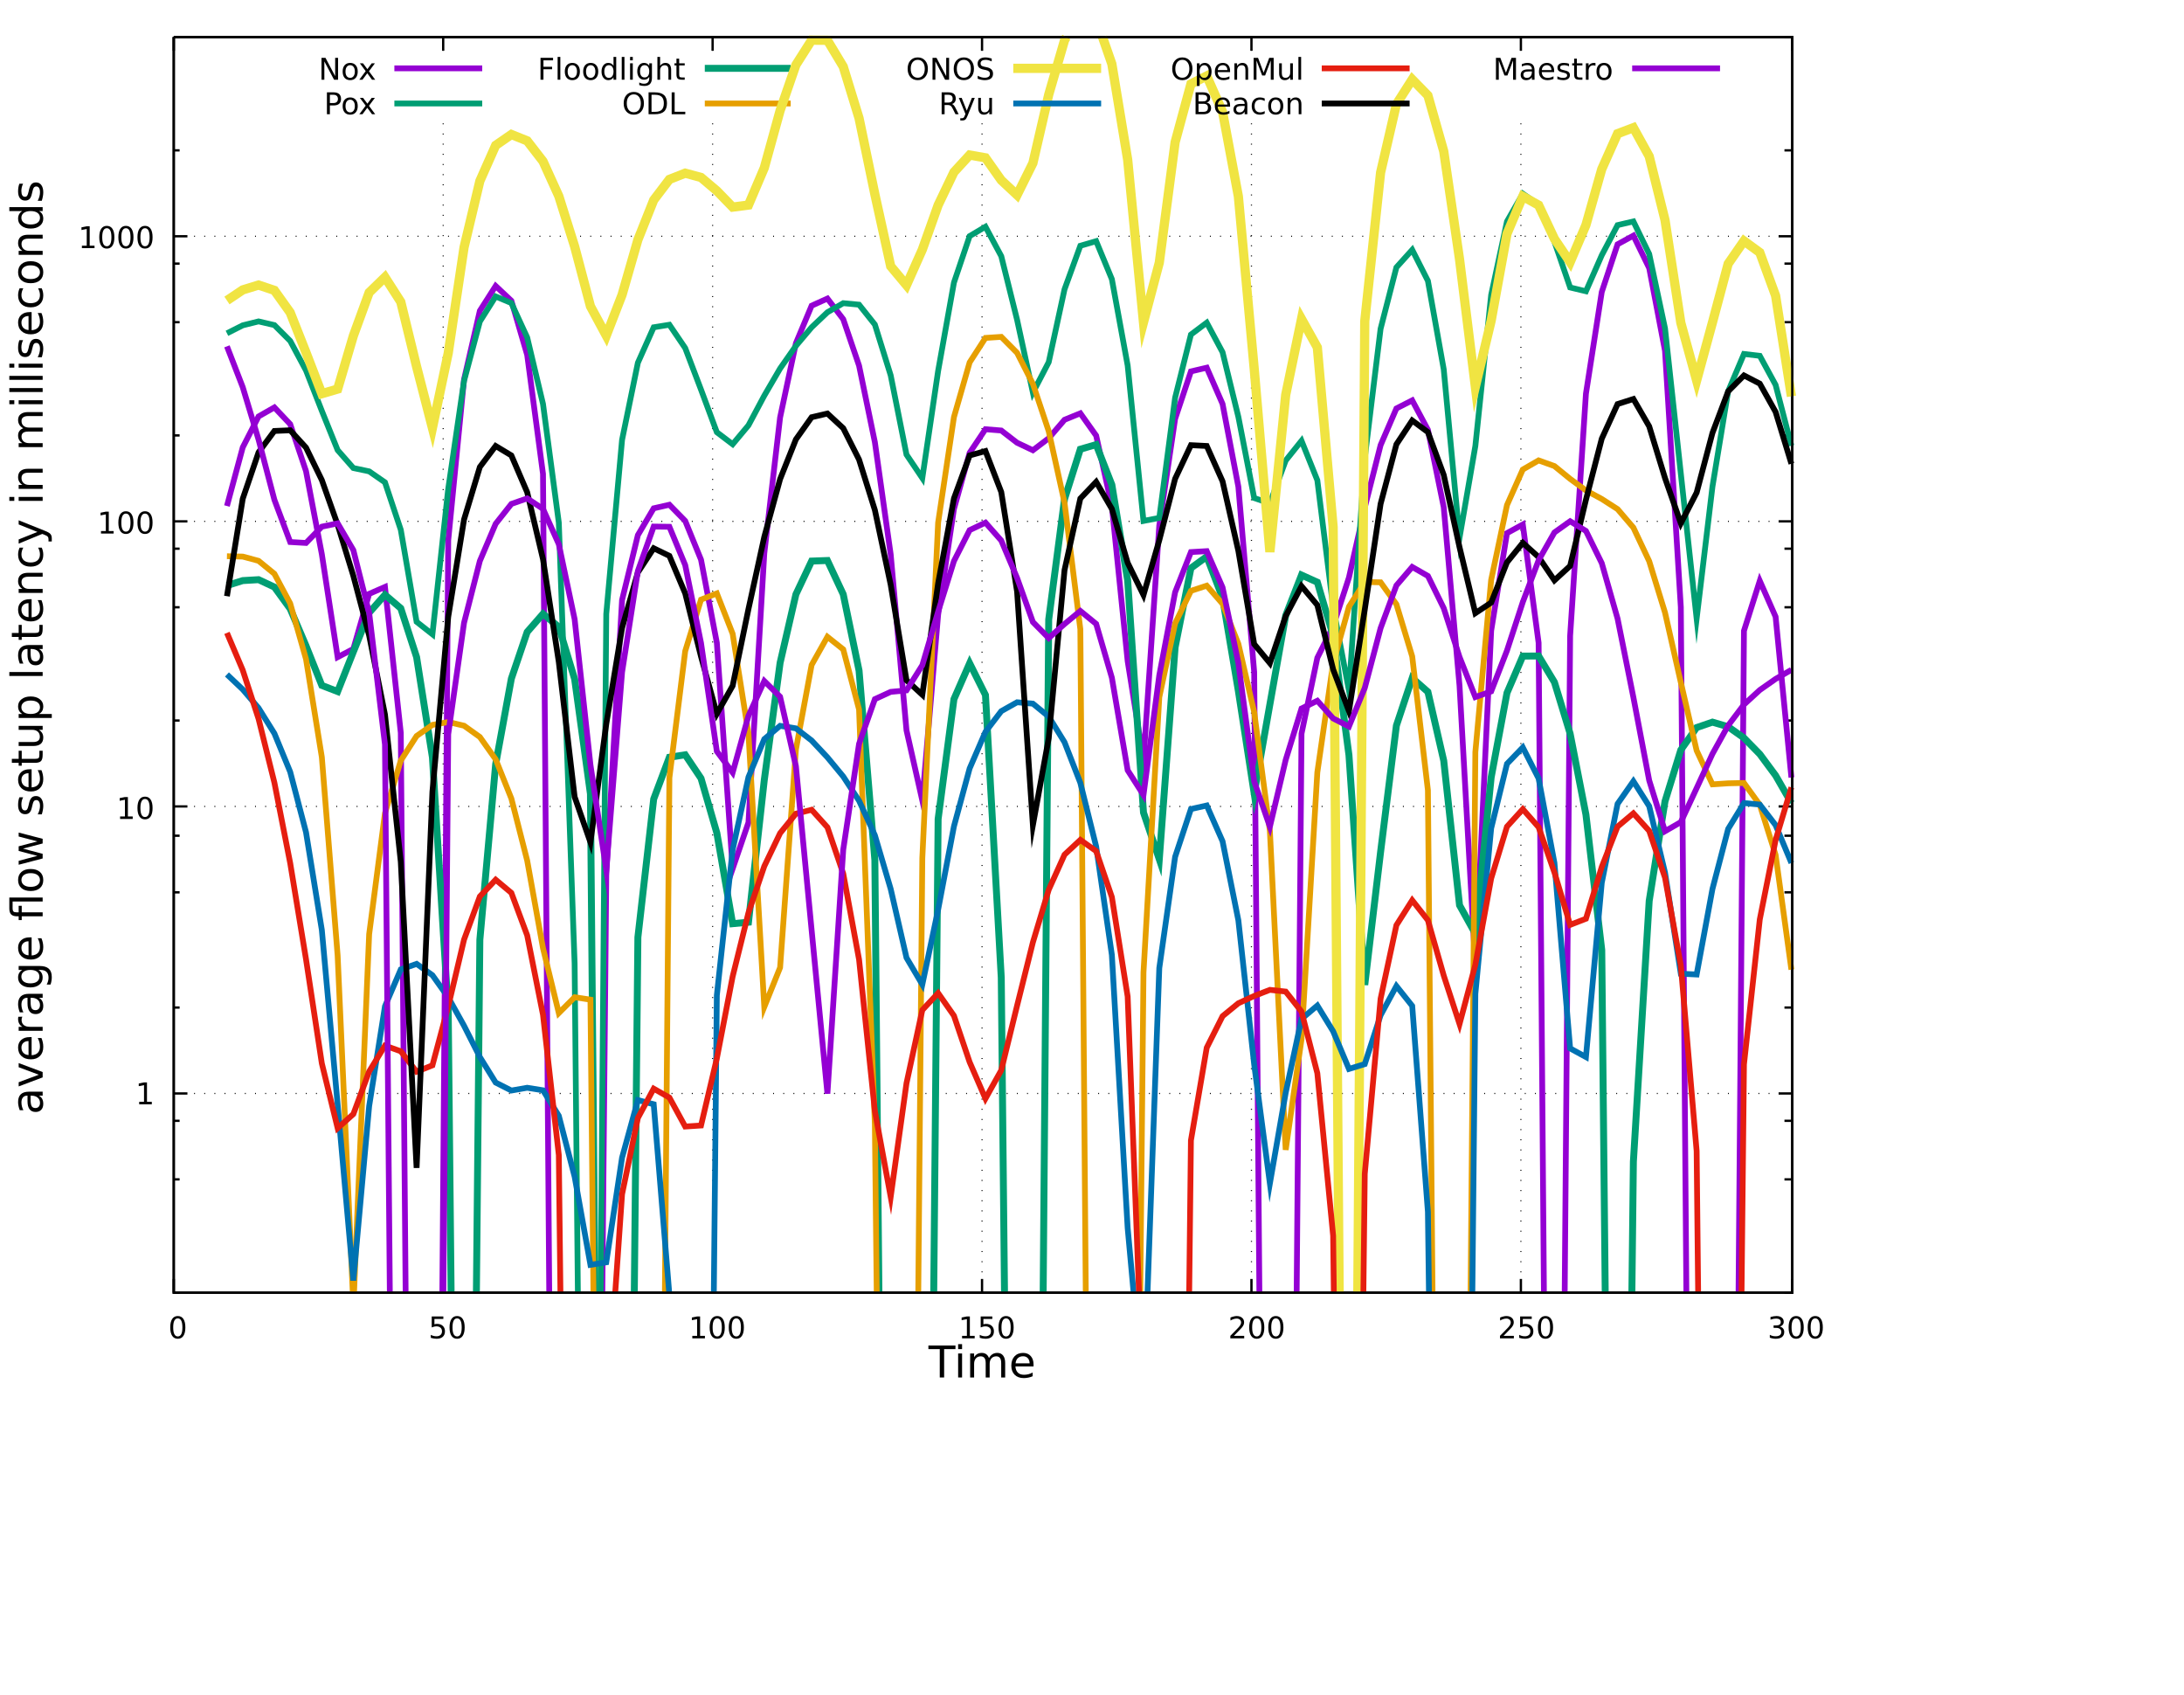 <?xml version="1.0" encoding="UTF-8"?>
<svg xmlns="http://www.w3.org/2000/svg" xmlns:xlink="http://www.w3.org/1999/xlink" width="946pt" height="734pt" viewBox="0 0 946 734" version="1.1">
<defs>
<g>
<symbol overflow="visible" id="glyph0-0">
<path style="stroke:none;" d="M 0.641 2.297 L 0.641 -9.172 L 7.141 -9.172 L 7.141 2.297 Z M 1.375 1.578 L 6.422 1.578 L 6.422 -8.438 L 1.375 -8.438 Z M 1.375 1.578 "/>
</symbol>
<symbol overflow="visible" id="glyph0-1">
<path style="stroke:none;" d=""/>
</symbol>
<symbol overflow="visible" id="glyph0-2">
<path style="stroke:none;" d="M 1.609 -1.078 L 3.703 -1.078 L 3.703 -8.312 L 1.422 -7.859 L 1.422 -9.016 L 3.688 -9.484 L 4.984 -9.484 L 4.984 -1.078 L 7.078 -1.078 L 7.078 0 L 1.609 0 Z M 1.609 -1.078 "/>
</symbol>
<symbol overflow="visible" id="glyph0-3">
<path style="stroke:none;" d="M 4.125 -8.641 C 3.469 -8.641 2.973 -8.312 2.641 -7.656 C 2.305 -7.008 2.141 -6.035 2.141 -4.734 C 2.141 -3.43 2.305 -2.453 2.641 -1.797 C 2.973 -1.148 3.469 -0.828 4.125 -0.828 C 4.789 -0.828 5.289 -1.148 5.625 -1.797 C 5.957 -2.453 6.125 -3.43 6.125 -4.734 C 6.125 -6.035 5.957 -7.008 5.625 -7.656 C 5.289 -8.312 4.789 -8.641 4.125 -8.641 Z M 4.125 -9.656 C 5.188 -9.656 6 -9.234 6.562 -8.391 C 7.125 -7.547 7.406 -6.328 7.406 -4.734 C 7.406 -3.141 7.125 -1.922 6.562 -1.078 C 6 -0.234 5.188 0.188 4.125 0.188 C 3.07 0.188 2.266 -0.234 1.703 -1.078 C 1.141 -1.922 0.859 -3.141 0.859 -4.734 C 0.859 -6.328 1.141 -7.547 1.703 -8.391 C 2.266 -9.234 3.07 -9.656 4.125 -9.656 Z M 4.125 -9.656 "/>
</symbol>
<symbol overflow="visible" id="glyph0-4">
<path style="stroke:none;" d="M 1.406 -9.484 L 6.438 -9.484 L 6.438 -8.391 L 2.578 -8.391 L 2.578 -6.078 C 2.766 -6.141 2.953 -6.188 3.141 -6.219 C 3.328 -6.25 3.508 -6.266 3.688 -6.266 C 4.75 -6.266 5.586 -5.973 6.203 -5.391 C 6.828 -4.816 7.141 -4.035 7.141 -3.047 C 7.141 -2.023 6.82 -1.227 6.188 -0.656 C 5.551 -0.094 4.656 0.188 3.5 0.188 C 3.102 0.188 2.695 0.148 2.281 0.078 C 1.863 0.016 1.438 -0.082 1 -0.219 L 1 -1.516 C 1.383 -1.305 1.781 -1.148 2.188 -1.047 C 2.594 -0.941 3.02 -0.891 3.469 -0.891 C 4.207 -0.891 4.789 -1.082 5.219 -1.469 C 5.645 -1.852 5.859 -2.379 5.859 -3.047 C 5.859 -3.703 5.645 -4.223 5.219 -4.609 C 4.789 -4.992 4.207 -5.188 3.469 -5.188 C 3.125 -5.188 2.781 -5.145 2.438 -5.062 C 2.102 -4.988 1.758 -4.875 1.406 -4.719 Z M 1.406 -9.484 "/>
</symbol>
<symbol overflow="visible" id="glyph0-5">
<path style="stroke:none;" d="M 2.5 -1.078 L 6.969 -1.078 L 6.969 0 L 0.953 0 L 0.953 -1.078 C 1.441 -1.578 2.102 -2.25 2.938 -3.094 C 3.781 -3.945 4.312 -4.5 4.531 -4.75 C 4.938 -5.207 5.219 -5.598 5.375 -5.922 C 5.539 -6.242 5.625 -6.555 5.625 -6.859 C 5.625 -7.367 5.445 -7.781 5.094 -8.094 C 4.75 -8.406 4.289 -8.562 3.719 -8.562 C 3.312 -8.562 2.883 -8.492 2.438 -8.359 C 2 -8.223 1.523 -8.008 1.016 -7.719 L 1.016 -9.016 C 1.535 -9.223 2.02 -9.379 2.469 -9.484 C 2.914 -9.598 3.32 -9.656 3.688 -9.656 C 4.676 -9.656 5.461 -9.406 6.047 -8.906 C 6.629 -8.414 6.922 -7.758 6.922 -6.938 C 6.922 -6.551 6.848 -6.18 6.703 -5.828 C 6.555 -5.484 6.289 -5.078 5.906 -4.609 C 5.801 -4.484 5.461 -4.125 4.891 -3.531 C 4.328 -2.945 3.531 -2.129 2.5 -1.078 Z M 2.5 -1.078 "/>
</symbol>
<symbol overflow="visible" id="glyph0-6">
<path style="stroke:none;" d="M 5.281 -5.109 C 5.895 -4.973 6.375 -4.695 6.719 -4.281 C 7.062 -3.875 7.234 -3.363 7.234 -2.75 C 7.234 -1.82 6.91 -1.098 6.266 -0.578 C 5.617 -0.066 4.703 0.188 3.516 0.188 C 3.117 0.188 2.707 0.145 2.281 0.062 C 1.863 -0.008 1.43 -0.125 0.984 -0.281 L 0.984 -1.531 C 1.348 -1.32 1.738 -1.16 2.156 -1.047 C 2.582 -0.941 3.023 -0.891 3.484 -0.891 C 4.285 -0.891 4.895 -1.047 5.312 -1.359 C 5.738 -1.68 5.953 -2.145 5.953 -2.75 C 5.953 -3.312 5.754 -3.75 5.359 -4.062 C 4.973 -4.375 4.43 -4.531 3.734 -4.531 L 2.625 -4.531 L 2.625 -5.594 L 3.781 -5.594 C 4.414 -5.594 4.898 -5.719 5.234 -5.969 C 5.566 -6.219 5.734 -6.582 5.734 -7.062 C 5.734 -7.539 5.562 -7.91 5.219 -8.172 C 4.875 -8.43 4.379 -8.562 3.734 -8.562 C 3.379 -8.562 3 -8.523 2.594 -8.453 C 2.195 -8.379 1.758 -8.258 1.281 -8.094 L 1.281 -9.25 C 1.758 -9.383 2.211 -9.484 2.641 -9.547 C 3.066 -9.617 3.469 -9.656 3.844 -9.656 C 4.82 -9.656 5.594 -9.43 6.156 -8.984 C 6.727 -8.547 7.016 -7.945 7.016 -7.188 C 7.016 -6.664 6.863 -6.223 6.562 -5.859 C 6.258 -5.492 5.832 -5.242 5.281 -5.109 Z M 5.281 -5.109 "/>
</symbol>
<symbol overflow="visible" id="glyph0-7">
<path style="stroke:none;" d="M 1.281 -9.484 L 3 -9.484 L 7.203 -1.547 L 7.203 -9.484 L 8.453 -9.484 L 8.453 0 L 6.719 0 L 2.516 -7.922 L 2.516 0 L 1.281 0 Z M 1.281 -9.484 "/>
</symbol>
<symbol overflow="visible" id="glyph0-8">
<path style="stroke:none;" d="M 3.984 -6.297 C 3.359 -6.297 2.863 -6.051 2.5 -5.562 C 2.133 -5.07 1.953 -4.398 1.953 -3.547 C 1.953 -2.691 2.129 -2.02 2.484 -1.531 C 2.848 -1.051 3.348 -0.812 3.984 -0.812 C 4.598 -0.812 5.086 -1.055 5.453 -1.547 C 5.816 -2.035 6 -2.703 6 -3.547 C 6 -4.391 5.816 -5.055 5.453 -5.547 C 5.086 -6.047 4.598 -6.297 3.984 -6.297 Z M 3.984 -7.281 C 4.992 -7.281 5.789 -6.945 6.375 -6.281 C 6.957 -5.625 7.25 -4.711 7.25 -3.547 C 7.25 -2.379 6.957 -1.461 6.375 -0.797 C 5.789 -0.141 4.992 0.188 3.984 0.188 C 2.961 0.188 2.16 -0.141 1.578 -0.797 C 1.004 -1.461 0.719 -2.379 0.719 -3.547 C 0.719 -4.711 1.004 -5.625 1.578 -6.281 C 2.16 -6.945 2.961 -7.281 3.984 -7.281 Z M 3.984 -7.281 "/>
</symbol>
<symbol overflow="visible" id="glyph0-9">
<path style="stroke:none;" d="M 7.141 -7.109 L 4.562 -3.656 L 7.266 0 L 5.891 0 L 3.828 -2.797 L 1.75 0 L 0.375 0 L 3.141 -3.719 L 0.609 -7.109 L 1.984 -7.109 L 3.875 -4.578 L 5.75 -7.109 Z M 7.141 -7.109 "/>
</symbol>
<symbol overflow="visible" id="glyph0-10">
<path style="stroke:none;" d="M 2.562 -8.422 L 2.562 -4.859 L 4.172 -4.859 C 4.766 -4.859 5.223 -5.016 5.547 -5.328 C 5.879 -5.641 6.047 -6.078 6.047 -6.641 C 6.047 -7.211 5.879 -7.648 5.547 -7.953 C 5.223 -8.266 4.766 -8.422 4.172 -8.422 Z M 1.281 -9.484 L 4.172 -9.484 C 5.234 -9.484 6.035 -9.238 6.578 -8.75 C 7.117 -8.27 7.391 -7.566 7.391 -6.641 C 7.391 -5.711 7.117 -5.008 6.578 -4.531 C 6.035 -4.051 5.234 -3.812 4.172 -3.812 L 2.562 -3.812 L 2.562 0 L 1.281 0 Z M 1.281 -9.484 "/>
</symbol>
<symbol overflow="visible" id="glyph0-11">
<path style="stroke:none;" d="M 1.281 -9.484 L 6.719 -9.484 L 6.719 -8.391 L 2.562 -8.391 L 2.562 -5.609 L 6.312 -5.609 L 6.312 -4.531 L 2.562 -4.531 L 2.562 0 L 1.281 0 Z M 1.281 -9.484 "/>
</symbol>
<symbol overflow="visible" id="glyph0-12">
<path style="stroke:none;" d="M 1.219 -9.875 L 2.391 -9.875 L 2.391 0 L 1.219 0 Z M 1.219 -9.875 "/>
</symbol>
<symbol overflow="visible" id="glyph0-13">
<path style="stroke:none;" d="M 5.906 -6.031 L 5.906 -9.875 L 7.078 -9.875 L 7.078 0 L 5.906 0 L 5.906 -1.062 C 5.656 -0.645 5.344 -0.332 4.969 -0.125 C 4.594 0.082 4.145 0.188 3.625 0.188 C 2.77 0.188 2.07 -0.156 1.531 -0.844 C 0.988 -1.531 0.719 -2.43 0.719 -3.547 C 0.719 -4.66 0.988 -5.562 1.531 -6.25 C 2.07 -6.938 2.77 -7.281 3.625 -7.281 C 4.145 -7.281 4.594 -7.176 4.969 -6.969 C 5.344 -6.77 5.656 -6.457 5.906 -6.031 Z M 1.922 -3.547 C 1.922 -2.691 2.098 -2.02 2.453 -1.531 C 2.805 -1.039 3.289 -0.797 3.906 -0.797 C 4.531 -0.797 5.02 -1.039 5.375 -1.531 C 5.727 -2.02 5.906 -2.691 5.906 -3.547 C 5.906 -4.41 5.727 -5.082 5.375 -5.562 C 5.02 -6.051 4.531 -6.297 3.906 -6.297 C 3.289 -6.297 2.805 -6.051 2.453 -5.562 C 2.098 -5.082 1.922 -4.41 1.922 -3.547 Z M 1.922 -3.547 "/>
</symbol>
<symbol overflow="visible" id="glyph0-14">
<path style="stroke:none;" d="M 1.219 -7.109 L 2.391 -7.109 L 2.391 0 L 1.219 0 Z M 1.219 -9.875 L 2.391 -9.875 L 2.391 -8.391 L 1.219 -8.391 Z M 1.219 -9.875 "/>
</symbol>
<symbol overflow="visible" id="glyph0-15">
<path style="stroke:none;" d="M 5.906 -3.641 C 5.906 -4.484 5.727 -5.133 5.375 -5.594 C 5.031 -6.062 4.539 -6.297 3.906 -6.297 C 3.281 -6.297 2.789 -6.062 2.438 -5.594 C 2.094 -5.133 1.922 -4.484 1.922 -3.641 C 1.922 -2.797 2.094 -2.141 2.438 -1.672 C 2.789 -1.211 3.281 -0.984 3.906 -0.984 C 4.539 -0.984 5.031 -1.211 5.375 -1.672 C 5.727 -2.141 5.906 -2.797 5.906 -3.641 Z M 7.078 -0.875 C 7.078 0.332 6.805 1.227 6.266 1.812 C 5.723 2.406 4.898 2.703 3.797 2.703 C 3.391 2.703 3.004 2.672 2.641 2.609 C 2.273 2.547 1.922 2.453 1.578 2.328 L 1.578 1.188 C 1.922 1.375 2.258 1.508 2.594 1.594 C 2.926 1.688 3.266 1.734 3.609 1.734 C 4.379 1.734 4.953 1.535 5.328 1.141 C 5.711 0.742 5.906 0.141 5.906 -0.672 L 5.906 -1.25 C 5.664 -0.832 5.352 -0.52 4.969 -0.312 C 4.594 -0.102 4.145 0 3.625 0 C 2.75 0 2.047 -0.332 1.516 -1 C 0.984 -1.664 0.719 -2.547 0.719 -3.641 C 0.719 -4.734 0.984 -5.613 1.516 -6.281 C 2.047 -6.945 2.75 -7.281 3.625 -7.281 C 4.145 -7.281 4.594 -7.176 4.969 -6.969 C 5.352 -6.758 5.664 -6.445 5.906 -6.031 L 5.906 -7.109 L 7.078 -7.109 Z M 7.078 -0.875 "/>
</symbol>
<symbol overflow="visible" id="glyph0-16">
<path style="stroke:none;" d="M 7.141 -4.297 L 7.141 0 L 5.969 0 L 5.969 -4.25 C 5.969 -4.926 5.836 -5.43 5.578 -5.766 C 5.316 -6.098 4.922 -6.266 4.391 -6.266 C 3.766 -6.266 3.27 -6.062 2.906 -5.656 C 2.539 -5.258 2.359 -4.711 2.359 -4.016 L 2.359 0 L 1.188 0 L 1.188 -9.875 L 2.359 -9.875 L 2.359 -6 C 2.641 -6.426 2.969 -6.742 3.344 -6.953 C 3.719 -7.172 4.156 -7.281 4.656 -7.281 C 5.469 -7.281 6.082 -7.023 6.5 -6.516 C 6.926 -6.016 7.141 -5.273 7.141 -4.297 Z M 7.141 -4.297 "/>
</symbol>
<symbol overflow="visible" id="glyph0-17">
<path style="stroke:none;" d="M 2.375 -9.125 L 2.375 -7.109 L 4.781 -7.109 L 4.781 -6.203 L 2.375 -6.203 L 2.375 -2.344 C 2.375 -1.758 2.453 -1.383 2.609 -1.219 C 2.773 -1.062 3.102 -0.984 3.594 -0.984 L 4.781 -0.984 L 4.781 0 L 3.594 0 C 2.688 0 2.062 -0.164 1.719 -0.5 C 1.375 -0.844 1.203 -1.457 1.203 -2.344 L 1.203 -6.203 L 0.344 -6.203 L 0.344 -7.109 L 1.203 -7.109 L 1.203 -9.125 Z M 2.375 -9.125 "/>
</symbol>
<symbol overflow="visible" id="glyph0-18">
<path style="stroke:none;" d="M 5.125 -8.609 C 4.188 -8.609 3.441 -8.258 2.891 -7.562 C 2.348 -6.875 2.078 -5.93 2.078 -4.734 C 2.078 -3.535 2.348 -2.586 2.891 -1.891 C 3.441 -1.203 4.188 -0.859 5.125 -0.859 C 6.051 -0.859 6.785 -1.203 7.328 -1.891 C 7.879 -2.586 8.156 -3.535 8.156 -4.734 C 8.156 -5.93 7.879 -6.875 7.328 -7.562 C 6.785 -8.258 6.051 -8.609 5.125 -8.609 Z M 5.125 -9.656 C 6.445 -9.656 7.504 -9.207 8.297 -8.312 C 9.098 -7.414 9.5 -6.223 9.5 -4.734 C 9.5 -3.234 9.098 -2.035 8.297 -1.141 C 7.504 -0.254 6.445 0.188 5.125 0.188 C 3.789 0.188 2.723 -0.254 1.922 -1.141 C 1.129 -2.035 0.734 -3.234 0.734 -4.734 C 0.734 -6.223 1.129 -7.414 1.922 -8.312 C 2.723 -9.207 3.789 -9.656 5.125 -9.656 Z M 5.125 -9.656 "/>
</symbol>
<symbol overflow="visible" id="glyph0-19">
<path style="stroke:none;" d="M 2.562 -8.422 L 2.562 -1.047 L 4.109 -1.047 C 5.41 -1.047 6.363 -1.344 6.969 -1.938 C 7.582 -2.531 7.891 -3.469 7.891 -4.75 C 7.891 -6.02 7.582 -6.945 6.969 -7.531 C 6.363 -8.125 5.41 -8.422 4.109 -8.422 Z M 1.281 -9.484 L 3.906 -9.484 C 5.75 -9.484 7.098 -9.098 7.953 -8.328 C 8.816 -7.566 9.25 -6.375 9.25 -4.75 C 9.25 -3.113 8.816 -1.91 7.953 -1.141 C 7.086 -0.379 5.738 0 3.906 0 L 1.281 0 Z M 1.281 -9.484 "/>
</symbol>
<symbol overflow="visible" id="glyph0-20">
<path style="stroke:none;" d="M 1.281 -9.484 L 2.562 -9.484 L 2.562 -1.078 L 7.172 -1.078 L 7.172 0 L 1.281 0 Z M 1.281 -9.484 "/>
</symbol>
<symbol overflow="visible" id="glyph0-21">
<path style="stroke:none;" d="M 6.953 -9.172 L 6.953 -7.922 C 6.473 -8.148 6.016 -8.32 5.578 -8.438 C 5.148 -8.551 4.734 -8.609 4.328 -8.609 C 3.629 -8.609 3.086 -8.473 2.703 -8.203 C 2.328 -7.93 2.141 -7.547 2.141 -7.047 C 2.141 -6.629 2.266 -6.312 2.516 -6.094 C 2.773 -5.883 3.254 -5.711 3.953 -5.578 L 4.734 -5.422 C 5.68 -5.234 6.383 -4.91 6.844 -4.453 C 7.301 -3.992 7.531 -3.379 7.531 -2.609 C 7.531 -1.691 7.223 -0.992 6.609 -0.516 C 5.992 -0.047 5.086 0.188 3.891 0.188 C 3.441 0.188 2.961 0.133 2.453 0.031 C 1.953 -0.07 1.43 -0.223 0.891 -0.422 L 0.891 -1.734 C 1.41 -1.441 1.922 -1.223 2.422 -1.078 C 2.922 -0.93 3.41 -0.859 3.891 -0.859 C 4.629 -0.859 5.195 -1 5.594 -1.281 C 5.988 -1.57 6.188 -1.984 6.188 -2.516 C 6.188 -2.984 6.039 -3.348 5.75 -3.609 C 5.469 -3.867 5.004 -4.066 4.359 -4.203 L 3.578 -4.359 C 2.617 -4.547 1.926 -4.844 1.5 -5.25 C 1.07 -5.656 0.859 -6.219 0.859 -6.938 C 0.859 -7.781 1.148 -8.441 1.734 -8.922 C 2.328 -9.41 3.145 -9.656 4.188 -9.656 C 4.625 -9.656 5.07 -9.613 5.531 -9.531 C 6 -9.445 6.473 -9.328 6.953 -9.172 Z M 6.953 -9.172 "/>
</symbol>
<symbol overflow="visible" id="glyph0-22">
<path style="stroke:none;" d="M 5.766 -4.438 C 6.047 -4.344 6.316 -4.145 6.578 -3.844 C 6.836 -3.539 7.098 -3.125 7.359 -2.594 L 8.656 0 L 7.281 0 L 6.062 -2.438 C 5.75 -3.07 5.445 -3.488 5.156 -3.688 C 4.863 -3.895 4.461 -4 3.953 -4 L 2.562 -4 L 2.562 0 L 1.281 0 L 1.281 -9.484 L 4.172 -9.484 C 5.254 -9.484 6.062 -9.254 6.594 -8.797 C 7.125 -8.348 7.391 -7.664 7.391 -6.75 C 7.391 -6.156 7.25 -5.66 6.969 -5.266 C 6.695 -4.867 6.297 -4.594 5.766 -4.438 Z M 2.562 -8.422 L 2.562 -5.062 L 4.172 -5.062 C 4.785 -5.062 5.25 -5.203 5.562 -5.484 C 5.883 -5.773 6.047 -6.195 6.047 -6.75 C 6.047 -7.301 5.883 -7.719 5.562 -8 C 5.25 -8.281 4.785 -8.422 4.172 -8.422 Z M 2.562 -8.422 "/>
</symbol>
<symbol overflow="visible" id="glyph0-23">
<path style="stroke:none;" d="M 4.188 0.656 C 3.852 1.508 3.531 2.062 3.219 2.312 C 2.906 2.57 2.488 2.703 1.969 2.703 L 1.031 2.703 L 1.031 1.734 L 1.719 1.734 C 2.039 1.734 2.289 1.656 2.469 1.5 C 2.645 1.344 2.836 0.984 3.047 0.422 L 3.266 -0.109 L 0.391 -7.109 L 1.625 -7.109 L 3.844 -1.547 L 6.062 -7.109 L 7.312 -7.109 Z M 4.188 0.656 "/>
</symbol>
<symbol overflow="visible" id="glyph0-24">
<path style="stroke:none;" d="M 1.109 -2.812 L 1.109 -7.109 L 2.266 -7.109 L 2.266 -2.844 C 2.266 -2.176 2.395 -1.672 2.656 -1.328 C 2.926 -0.992 3.32 -0.828 3.844 -0.828 C 4.477 -0.828 4.977 -1.023 5.344 -1.422 C 5.707 -1.828 5.891 -2.379 5.891 -3.078 L 5.891 -7.109 L 7.062 -7.109 L 7.062 0 L 5.891 0 L 5.891 -1.094 C 5.609 -0.656 5.281 -0.332 4.906 -0.125 C 4.531 0.082 4.094 0.188 3.594 0.188 C 2.781 0.188 2.16 -0.066 1.734 -0.578 C 1.316 -1.086 1.109 -1.832 1.109 -2.812 Z M 4.047 -7.281 Z M 4.047 -7.281 "/>
</symbol>
<symbol overflow="visible" id="glyph0-25">
<path style="stroke:none;" d="M 2.359 -1.062 L 2.359 2.703 L 1.188 2.703 L 1.188 -7.109 L 2.359 -7.109 L 2.359 -6.031 C 2.598 -6.457 2.906 -6.77 3.281 -6.969 C 3.656 -7.176 4.102 -7.281 4.625 -7.281 C 5.488 -7.281 6.191 -6.938 6.734 -6.25 C 7.273 -5.562 7.547 -4.66 7.547 -3.547 C 7.547 -2.43 7.273 -1.531 6.734 -0.844 C 6.191 -0.156 5.488 0.188 4.625 0.188 C 4.102 0.188 3.656 0.082 3.281 -0.125 C 2.906 -0.332 2.598 -0.645 2.359 -1.062 Z M 6.328 -3.547 C 6.328 -4.41 6.148 -5.082 5.797 -5.562 C 5.441 -6.051 4.957 -6.297 4.344 -6.297 C 3.727 -6.297 3.242 -6.051 2.891 -5.562 C 2.535 -5.082 2.359 -4.41 2.359 -3.547 C 2.359 -2.691 2.535 -2.02 2.891 -1.531 C 3.242 -1.039 3.727 -0.797 4.344 -0.797 C 4.957 -0.797 5.441 -1.039 5.797 -1.531 C 6.148 -2.02 6.328 -2.691 6.328 -3.547 Z M 6.328 -3.547 "/>
</symbol>
<symbol overflow="visible" id="glyph0-26">
<path style="stroke:none;" d="M 7.312 -3.844 L 7.312 -3.281 L 1.938 -3.281 C 1.988 -2.469 2.227 -1.852 2.656 -1.438 C 3.094 -1.02 3.695 -0.812 4.469 -0.812 C 4.914 -0.812 5.348 -0.863 5.766 -0.969 C 6.191 -1.082 6.613 -1.25 7.031 -1.469 L 7.031 -0.359 C 6.613 -0.18 6.18 -0.047 5.734 0.047 C 5.297 0.141 4.852 0.188 4.406 0.188 C 3.27 0.188 2.367 -0.141 1.703 -0.797 C 1.047 -1.461 0.719 -2.359 0.719 -3.484 C 0.719 -4.648 1.031 -5.57 1.656 -6.25 C 2.289 -6.938 3.141 -7.281 4.203 -7.281 C 5.16 -7.281 5.914 -6.973 6.469 -6.359 C 7.031 -5.742 7.312 -4.906 7.312 -3.844 Z M 6.141 -4.188 C 6.129 -4.82 5.945 -5.332 5.594 -5.719 C 5.25 -6.102 4.789 -6.297 4.219 -6.297 C 3.562 -6.297 3.035 -6.109 2.641 -5.734 C 2.254 -5.367 2.031 -4.852 1.969 -4.188 Z M 6.141 -4.188 "/>
</symbol>
<symbol overflow="visible" id="glyph0-27">
<path style="stroke:none;" d="M 7.141 -4.297 L 7.141 0 L 5.969 0 L 5.969 -4.25 C 5.969 -4.926 5.836 -5.43 5.578 -5.766 C 5.316 -6.098 4.922 -6.266 4.391 -6.266 C 3.766 -6.266 3.27 -6.062 2.906 -5.656 C 2.539 -5.258 2.359 -4.711 2.359 -4.016 L 2.359 0 L 1.188 0 L 1.188 -7.109 L 2.359 -7.109 L 2.359 -6 C 2.641 -6.426 2.969 -6.742 3.344 -6.953 C 3.719 -7.172 4.156 -7.281 4.656 -7.281 C 5.469 -7.281 6.082 -7.023 6.5 -6.516 C 6.926 -6.016 7.141 -5.273 7.141 -4.297 Z M 7.141 -4.297 "/>
</symbol>
<symbol overflow="visible" id="glyph0-28">
<path style="stroke:none;" d="M 1.281 -9.484 L 3.188 -9.484 L 5.609 -3.031 L 8.031 -9.484 L 9.953 -9.484 L 9.953 0 L 8.703 0 L 8.703 -8.328 L 6.25 -1.828 L 4.969 -1.828 L 2.516 -8.328 L 2.516 0 L 1.281 0 Z M 1.281 -9.484 "/>
</symbol>
<symbol overflow="visible" id="glyph0-29">
<path style="stroke:none;" d="M 2.562 -4.531 L 2.562 -1.047 L 4.609 -1.047 C 5.305 -1.047 5.816 -1.188 6.141 -1.469 C 6.473 -1.758 6.641 -2.203 6.641 -2.797 C 6.641 -3.391 6.473 -3.828 6.141 -4.109 C 5.816 -4.391 5.305 -4.531 4.609 -4.531 Z M 2.562 -8.422 L 2.562 -5.562 L 4.453 -5.562 C 5.078 -5.562 5.539 -5.676 5.844 -5.906 C 6.156 -6.145 6.312 -6.508 6.312 -7 C 6.312 -7.477 6.156 -7.832 5.844 -8.062 C 5.539 -8.301 5.078 -8.422 4.453 -8.422 Z M 1.281 -9.484 L 4.547 -9.484 C 5.523 -9.484 6.281 -9.281 6.812 -8.875 C 7.344 -8.469 7.609 -7.891 7.609 -7.141 C 7.609 -6.555 7.473 -6.094 7.203 -5.75 C 6.93 -5.406 6.531 -5.191 6 -5.109 C 6.633 -4.973 7.125 -4.691 7.469 -4.266 C 7.82 -3.836 8 -3.301 8 -2.656 C 8 -1.812 7.707 -1.156 7.125 -0.688 C 6.551 -0.227 5.734 0 4.672 0 L 1.281 0 Z M 1.281 -9.484 "/>
</symbol>
<symbol overflow="visible" id="glyph0-30">
<path style="stroke:none;" d="M 4.453 -3.578 C 3.516 -3.578 2.863 -3.469 2.5 -3.25 C 2.133 -3.031 1.953 -2.66 1.953 -2.141 C 1.953 -1.734 2.086 -1.406 2.359 -1.156 C 2.629 -0.914 3 -0.797 3.469 -0.797 C 4.113 -0.797 4.633 -1.023 5.031 -1.484 C 5.426 -1.941 5.625 -2.551 5.625 -3.312 L 5.625 -3.578 Z M 6.781 -4.062 L 6.781 0 L 5.625 0 L 5.625 -1.078 C 5.352 -0.648 5.02 -0.332 4.625 -0.125 C 4.227 0.082 3.738 0.188 3.156 0.188 C 2.426 0.188 1.848 -0.016 1.422 -0.422 C 0.992 -0.836 0.781 -1.383 0.781 -2.062 C 0.781 -2.863 1.047 -3.469 1.578 -3.875 C 2.117 -4.281 2.922 -4.484 3.984 -4.484 L 5.625 -4.484 L 5.625 -4.609 C 5.625 -5.141 5.445 -5.551 5.094 -5.844 C 4.738 -6.145 4.238 -6.297 3.594 -6.297 C 3.188 -6.297 2.789 -6.242 2.406 -6.141 C 2.02 -6.047 1.648 -5.898 1.297 -5.703 L 1.297 -6.781 C 1.723 -6.945 2.141 -7.07 2.547 -7.156 C 2.953 -7.238 3.344 -7.281 3.719 -7.281 C 4.75 -7.281 5.516 -7.016 6.016 -6.484 C 6.523 -5.953 6.781 -5.145 6.781 -4.062 Z M 6.781 -4.062 "/>
</symbol>
<symbol overflow="visible" id="glyph0-31">
<path style="stroke:none;" d="M 6.344 -6.844 L 6.344 -5.75 C 6.008 -5.926 5.676 -6.062 5.344 -6.156 C 5.008 -6.25 4.676 -6.297 4.344 -6.297 C 3.582 -6.297 2.992 -6.051 2.578 -5.562 C 2.16 -5.082 1.953 -4.41 1.953 -3.547 C 1.953 -2.68 2.16 -2.008 2.578 -1.531 C 2.992 -1.051 3.582 -0.812 4.344 -0.812 C 4.676 -0.812 5.008 -0.852 5.344 -0.938 C 5.676 -1.031 6.008 -1.172 6.344 -1.359 L 6.344 -0.266 C 6.02 -0.117 5.68 -0.008 5.328 0.062 C 4.984 0.145 4.613 0.188 4.219 0.188 C 3.145 0.188 2.289 -0.145 1.656 -0.812 C 1.031 -1.488 0.719 -2.398 0.719 -3.547 C 0.719 -4.703 1.035 -5.613 1.672 -6.281 C 2.305 -6.945 3.18 -7.281 4.297 -7.281 C 4.648 -7.281 5 -7.242 5.344 -7.172 C 5.688 -7.098 6.02 -6.988 6.344 -6.844 Z M 6.344 -6.844 "/>
</symbol>
<symbol overflow="visible" id="glyph0-32">
<path style="stroke:none;" d="M 5.75 -6.906 L 5.75 -5.797 C 5.426 -5.961 5.086 -6.086 4.734 -6.172 C 4.379 -6.254 4.008 -6.297 3.625 -6.297 C 3.039 -6.297 2.602 -6.207 2.312 -6.031 C 2.031 -5.852 1.891 -5.586 1.891 -5.234 C 1.891 -4.961 1.988 -4.75 2.188 -4.594 C 2.395 -4.445 2.816 -4.301 3.453 -4.156 L 3.844 -4.062 C 4.676 -3.883 5.266 -3.633 5.609 -3.312 C 5.961 -2.988 6.141 -2.539 6.141 -1.969 C 6.141 -1.301 5.879 -0.773 5.359 -0.391 C 4.836 -0.004 4.117 0.188 3.203 0.188 C 2.816 0.188 2.414 0.148 2 0.078 C 1.594 0.004 1.16 -0.109 0.703 -0.266 L 0.703 -1.469 C 1.141 -1.238 1.566 -1.066 1.984 -0.953 C 2.398 -0.848 2.812 -0.797 3.219 -0.797 C 3.77 -0.797 4.191 -0.891 4.484 -1.078 C 4.785 -1.266 4.938 -1.531 4.938 -1.875 C 4.938 -2.188 4.828 -2.426 4.609 -2.594 C 4.398 -2.77 3.938 -2.938 3.219 -3.094 L 2.812 -3.188 C 2.082 -3.344 1.555 -3.578 1.234 -3.891 C 0.91 -4.203 0.75 -4.633 0.75 -5.188 C 0.75 -5.852 0.984 -6.367 1.453 -6.734 C 1.93 -7.098 2.609 -7.281 3.484 -7.281 C 3.91 -7.281 4.316 -7.25 4.703 -7.188 C 5.086 -7.125 5.438 -7.031 5.75 -6.906 Z M 5.75 -6.906 "/>
</symbol>
<symbol overflow="visible" id="glyph0-33">
<path style="stroke:none;" d="M 5.344 -6.016 C 5.207 -6.086 5.062 -6.141 4.906 -6.172 C 4.758 -6.211 4.594 -6.234 4.406 -6.234 C 3.75 -6.234 3.242 -6.02 2.891 -5.594 C 2.535 -5.164 2.359 -4.551 2.359 -3.75 L 2.359 0 L 1.188 0 L 1.188 -7.109 L 2.359 -7.109 L 2.359 -6 C 2.598 -6.438 2.914 -6.758 3.312 -6.969 C 3.707 -7.176 4.188 -7.281 4.75 -7.281 C 4.832 -7.281 4.922 -7.273 5.016 -7.266 C 5.109 -7.254 5.219 -7.238 5.344 -7.219 Z M 5.344 -6.016 "/>
</symbol>
<symbol overflow="visible" id="glyph1-0">
<path style="stroke:none;" d="M 3.359 -0.953 L -13.391 -0.953 L -13.391 -10.453 L 3.359 -10.453 Z M 2.297 -2.016 L 2.297 -9.391 L -12.328 -9.391 L -12.328 -2.016 Z M 2.297 -2.016 "/>
</symbol>
<symbol overflow="visible" id="glyph1-1">
<path style="stroke:none;" d="M -5.219 -6.516 C -5.219 -5.129 -5.062 -4.172 -4.75 -3.641 C -4.438 -3.109 -3.898 -2.844 -3.141 -2.844 C -2.535 -2.844 -2.051 -3.039 -1.688 -3.438 C -1.332 -3.844 -1.156 -4.391 -1.156 -5.078 C -1.156 -6.023 -1.488 -6.781 -2.156 -7.344 C -2.832 -7.914 -3.727 -8.203 -4.844 -8.203 L -5.219 -8.203 Z M -5.922 -9.922 L 0 -9.922 L 0 -8.203 L -1.578 -8.203 C -0.941 -7.816 -0.473 -7.332 -0.172 -6.75 C 0.117 -6.164 0.266 -5.457 0.266 -4.625 C 0.266 -3.562 -0.031 -2.711 -0.625 -2.078 C -1.219 -1.453 -2.02 -1.141 -3.031 -1.141 C -4.195 -1.141 -5.078 -1.531 -5.672 -2.312 C -6.266 -3.094 -6.562 -4.258 -6.562 -5.812 L -6.562 -8.203 L -6.719 -8.203 C -7.508 -8.203 -8.117 -7.941 -8.547 -7.422 C -8.973 -6.91 -9.188 -6.191 -9.188 -5.266 C -9.188 -4.672 -9.113 -4.094 -8.969 -3.531 C -8.832 -2.969 -8.625 -2.426 -8.344 -1.906 L -9.922 -1.906 C -10.16 -2.531 -10.336 -3.133 -10.453 -3.719 C -10.578 -4.312 -10.641 -4.883 -10.641 -5.438 C -10.641 -6.938 -10.25 -8.055 -9.469 -8.797 C -8.688 -9.547 -7.504 -9.922 -5.922 -9.922 Z M -5.922 -9.922 "/>
</symbol>
<symbol overflow="visible" id="glyph1-2">
<path style="stroke:none;" d="M -10.391 -0.562 L -10.391 -2.375 L -1.672 -5.625 L -10.391 -8.875 L -10.391 -10.672 L 0 -6.781 L 0 -4.469 Z M -10.391 -0.562 "/>
</symbol>
<symbol overflow="visible" id="glyph1-3">
<path style="stroke:none;" d="M -5.625 -10.672 L -4.781 -10.672 L -4.781 -2.828 C -3.613 -2.898 -2.719 -3.254 -2.094 -3.891 C -1.477 -4.523 -1.172 -5.41 -1.172 -6.547 C -1.172 -7.203 -1.25 -7.836 -1.406 -8.453 C -1.57 -9.066 -1.816 -9.676 -2.141 -10.281 L -0.531 -10.281 C -0.27 -9.664 -0.07 -9.035 0.062 -8.391 C 0.195 -7.754 0.266 -7.102 0.266 -6.438 C 0.266 -4.781 -0.211 -3.469 -1.172 -2.5 C -2.141 -1.531 -3.445 -1.047 -5.094 -1.047 C -6.789 -1.047 -8.141 -1.504 -9.141 -2.422 C -10.141 -3.336 -10.641 -4.578 -10.641 -6.141 C -10.641 -7.535 -10.188 -8.641 -9.281 -9.453 C -8.383 -10.266 -7.164 -10.672 -5.625 -10.672 Z M -6.125 -8.969 C -7.062 -8.957 -7.805 -8.695 -8.359 -8.188 C -8.91 -7.676 -9.188 -7 -9.188 -6.156 C -9.188 -5.207 -8.914 -4.445 -8.375 -3.875 C -7.844 -3.301 -7.086 -2.973 -6.109 -2.891 Z M -6.125 -8.969 "/>
</symbol>
<symbol overflow="visible" id="glyph1-4">
<path style="stroke:none;" d="M -8.797 -7.812 C -8.91 -7.625 -8.992 -7.414 -9.047 -7.188 C -9.098 -6.957 -9.125 -6.707 -9.125 -6.438 C -9.125 -5.469 -8.805 -4.723 -8.172 -4.203 C -7.547 -3.691 -6.645 -3.438 -5.469 -3.438 L 0 -3.438 L 0 -1.719 L -10.391 -1.719 L -10.391 -3.438 L -8.781 -3.438 C -9.406 -3.801 -9.867 -4.27 -10.172 -4.844 C -10.484 -5.414 -10.641 -6.113 -10.641 -6.938 C -10.641 -7.051 -10.629 -7.18 -10.609 -7.328 C -10.598 -7.473 -10.578 -7.629 -10.547 -7.797 Z M -8.797 -7.812 "/>
</symbol>
<symbol overflow="visible" id="glyph1-5">
<path style="stroke:none;" d="M -5.312 -8.625 C -6.551 -8.625 -7.508 -8.367 -8.188 -7.859 C -8.875 -7.348 -9.219 -6.633 -9.219 -5.719 C -9.219 -4.801 -8.875 -4.086 -8.188 -3.578 C -7.508 -3.066 -6.551 -2.812 -5.312 -2.812 C -4.082 -2.812 -3.125 -3.066 -2.438 -3.578 C -1.758 -4.086 -1.422 -4.801 -1.422 -5.719 C -1.422 -6.633 -1.758 -7.348 -2.438 -7.859 C -3.125 -8.367 -4.082 -8.625 -5.312 -8.625 Z M -1.297 -10.328 C 0.473 -10.328 1.789 -9.938 2.656 -9.156 C 3.52 -8.375 3.953 -7.172 3.953 -5.547 C 3.953 -4.941 3.906 -4.375 3.812 -3.844 C 3.727 -3.312 3.594 -2.797 3.406 -2.297 L 1.75 -2.297 C 2.02 -2.797 2.219 -3.289 2.344 -3.781 C 2.477 -4.27 2.547 -4.77 2.547 -5.281 C 2.547 -6.395 2.25 -7.227 1.656 -7.781 C 1.07 -8.344 0.191 -8.625 -0.984 -8.625 L -1.828 -8.625 C -1.211 -8.27 -0.754 -7.816 -0.453 -7.266 C -0.148 -6.723 0 -6.066 0 -5.297 C 0 -4.023 -0.484 -3 -1.453 -2.219 C -2.422 -1.438 -3.707 -1.047 -5.312 -1.047 C -6.926 -1.047 -8.219 -1.438 -9.188 -2.219 C -10.156 -3 -10.641 -4.023 -10.641 -5.297 C -10.641 -6.066 -10.488 -6.723 -10.188 -7.266 C -9.883 -7.816 -9.426 -8.27 -8.812 -8.625 L -10.391 -8.625 L -10.391 -10.328 Z M -1.297 -10.328 "/>
</symbol>
<symbol overflow="visible" id="glyph1-6">
<path style="stroke:none;" d=""/>
</symbol>
<symbol overflow="visible" id="glyph1-7">
<path style="stroke:none;" d="M -14.438 -5.438 L -14.438 -10.188 L 0 -10.188 L 0 -8.469 L -13.016 -8.469 L -13.016 -5.422 C -13.016 -4.805 -12.891 -4.379 -12.641 -4.141 C -12.398 -3.898 -11.957 -3.781 -11.312 -3.781 L -10.391 -3.781 L -10.391 -6.594 L -9.062 -6.594 L -9.062 -3.781 L 0 -3.781 L 0 -2.062 L -9.062 -2.062 L -9.062 -0.438 L -10.391 -0.438 L -10.391 -2.062 L -11.109 -2.062 C -12.266 -2.062 -13.109 -2.332 -13.641 -2.875 C -14.172 -3.414 -14.438 -4.27 -14.438 -5.438 Z M -14.438 -5.438 "/>
</symbol>
<symbol overflow="visible" id="glyph1-8">
<path style="stroke:none;" d="M -9.188 -5.812 C -9.188 -4.895 -8.828 -4.172 -8.109 -3.641 C -7.398 -3.109 -6.426 -2.844 -5.188 -2.844 C -3.945 -2.844 -2.969 -3.109 -2.25 -3.641 C -1.531 -4.172 -1.172 -4.895 -1.172 -5.812 C -1.172 -6.727 -1.531 -7.453 -2.25 -7.984 C -2.969 -8.516 -3.945 -8.781 -5.188 -8.781 C -6.414 -8.781 -7.391 -8.516 -8.109 -7.984 C -8.828 -7.453 -9.188 -6.727 -9.188 -5.812 Z M -10.641 -5.812 C -10.641 -7.301 -10.156 -8.469 -9.188 -9.312 C -8.227 -10.156 -6.895 -10.578 -5.188 -10.578 C -3.488 -10.578 -2.156 -10.156 -1.188 -9.312 C -0.219 -8.469 0.266 -7.301 0.266 -5.812 C 0.266 -4.32 -0.219 -3.156 -1.188 -2.312 C -2.156 -1.469 -3.488 -1.047 -5.188 -1.047 C -6.895 -1.047 -8.227 -1.469 -9.188 -2.312 C -10.156 -3.156 -10.641 -4.32 -10.641 -5.812 Z M -10.641 -5.812 "/>
</symbol>
<symbol overflow="visible" id="glyph1-9">
<path style="stroke:none;" d="M -10.391 -0.797 L -10.391 -2.5 L -2.281 -4.641 L -10.391 -6.766 L -10.391 -8.781 L -2.281 -10.906 L -10.391 -13.031 L -10.391 -14.734 L 0 -12.031 L 0 -10.016 L -8.516 -7.781 L 0 -5.531 L 0 -3.516 Z M -10.391 -0.797 "/>
</symbol>
<symbol overflow="visible" id="glyph1-10">
<path style="stroke:none;" d="M -10.078 -8.422 L -8.469 -8.422 C -8.719 -7.93 -8.906 -7.426 -9.031 -6.906 C -9.156 -6.383 -9.219 -5.848 -9.219 -5.297 C -9.219 -4.453 -9.086 -3.816 -8.828 -3.391 C -8.566 -2.961 -8.176 -2.75 -7.656 -2.75 C -7.258 -2.75 -6.945 -2.898 -6.719 -3.203 C -6.5 -3.516 -6.285 -4.125 -6.078 -5.031 L -5.953 -5.625 C -5.691 -6.832 -5.32 -7.691 -4.844 -8.203 C -4.375 -8.711 -3.711 -8.969 -2.859 -8.969 C -1.898 -8.969 -1.141 -8.586 -0.578 -7.828 C -0.016 -7.066 0.266 -6.016 0.266 -4.672 C 0.266 -4.117 0.207 -3.539 0.094 -2.938 C -0.008 -2.332 -0.164 -1.695 -0.375 -1.031 L -2.141 -1.031 C -1.816 -1.656 -1.57 -2.273 -1.406 -2.891 C -1.238 -3.504 -1.156 -4.113 -1.156 -4.719 C -1.156 -5.52 -1.289 -6.133 -1.562 -6.562 C -1.844 -7 -2.234 -7.219 -2.734 -7.219 C -3.203 -7.219 -3.555 -7.062 -3.797 -6.75 C -4.047 -6.438 -4.285 -5.75 -4.516 -4.688 L -4.656 -4.094 C -4.875 -3.039 -5.211 -2.281 -5.672 -1.812 C -6.141 -1.344 -6.773 -1.109 -7.578 -1.109 C -8.555 -1.109 -9.312 -1.453 -9.844 -2.141 C -10.375 -2.836 -10.641 -3.82 -10.641 -5.094 C -10.641 -5.727 -10.594 -6.32 -10.5 -6.875 C -10.406 -7.426 -10.266 -7.941 -10.078 -8.422 Z M -10.078 -8.422 "/>
</symbol>
<symbol overflow="visible" id="glyph1-11">
<path style="stroke:none;" d="M -13.344 -3.484 L -10.391 -3.484 L -10.391 -7 L -9.062 -7 L -9.062 -3.484 L -3.422 -3.484 C -2.578 -3.484 -2.031 -3.598 -1.781 -3.828 C -1.539 -4.055 -1.422 -4.523 -1.422 -5.234 L -1.422 -7 L 0 -7 L 0 -5.234 C 0 -3.922 -0.242 -3.016 -0.734 -2.516 C -1.223 -2.016 -2.117 -1.766 -3.422 -1.766 L -9.062 -1.766 L -9.062 -0.516 L -10.391 -0.516 L -10.391 -1.766 L -13.344 -1.766 Z M -13.344 -3.484 "/>
</symbol>
<symbol overflow="visible" id="glyph1-12">
<path style="stroke:none;" d="M -4.094 -1.609 L -10.391 -1.609 L -10.391 -3.328 L -4.172 -3.328 C -3.18 -3.328 -2.441 -3.516 -1.953 -3.891 C -1.461 -4.273 -1.219 -4.852 -1.219 -5.625 C -1.219 -6.539 -1.508 -7.266 -2.094 -7.797 C -2.688 -8.336 -3.488 -8.609 -4.5 -8.609 L -10.391 -8.609 L -10.391 -10.312 L 0 -10.312 L 0 -8.609 L -1.594 -8.609 C -0.969 -8.191 -0.5 -7.707 -0.188 -7.156 C 0.113 -6.613 0.266 -5.984 0.266 -5.266 C 0.266 -4.066 -0.102 -3.156 -0.844 -2.531 C -1.582 -1.914 -2.664 -1.609 -4.094 -1.609 Z M -10.641 -5.906 Z M -10.641 -5.906 "/>
</symbol>
<symbol overflow="visible" id="glyph1-13">
<path style="stroke:none;" d="M -1.562 -3.438 L 3.953 -3.438 L 3.953 -1.719 L -10.391 -1.719 L -10.391 -3.438 L -8.812 -3.438 C -9.426 -3.801 -9.883 -4.254 -10.188 -4.797 C -10.488 -5.348 -10.641 -6.004 -10.641 -6.766 C -10.641 -8.023 -10.141 -9.047 -9.141 -9.828 C -8.141 -10.617 -6.82 -11.016 -5.188 -11.016 C -3.551 -11.016 -2.234 -10.617 -1.234 -9.828 C -0.234 -9.047 0.266 -8.023 0.266 -6.766 C 0.266 -6.004 0.117 -5.348 -0.172 -4.797 C -0.473 -4.254 -0.938 -3.801 -1.562 -3.438 Z M -5.188 -9.25 C -6.438 -9.25 -7.422 -8.988 -8.141 -8.469 C -8.859 -7.957 -9.219 -7.25 -9.219 -6.344 C -9.219 -5.438 -8.859 -4.723 -8.141 -4.203 C -7.422 -3.691 -6.438 -3.438 -5.188 -3.438 C -3.926 -3.438 -2.938 -3.691 -2.219 -4.203 C -1.508 -4.723 -1.156 -5.438 -1.156 -6.344 C -1.156 -7.25 -1.508 -7.957 -2.219 -8.469 C -2.938 -8.988 -3.926 -9.25 -5.188 -9.25 Z M -5.188 -9.25 "/>
</symbol>
<symbol overflow="visible" id="glyph1-14">
<path style="stroke:none;" d="M -14.438 -1.797 L -14.438 -3.5 L 0 -3.5 L 0 -1.797 Z M -14.438 -1.797 "/>
</symbol>
<symbol overflow="visible" id="glyph1-15">
<path style="stroke:none;" d="M -6.266 -10.422 L 0 -10.422 L 0 -8.719 L -6.219 -8.719 C -7.195 -8.719 -7.93 -8.523 -8.422 -8.141 C -8.91 -7.766 -9.156 -7.191 -9.156 -6.422 C -9.156 -5.492 -8.859 -4.766 -8.266 -4.234 C -7.68 -3.703 -6.883 -3.438 -5.875 -3.438 L 0 -3.438 L 0 -1.719 L -10.391 -1.719 L -10.391 -3.438 L -8.781 -3.438 C -9.406 -3.844 -9.867 -4.32 -10.172 -4.875 C -10.484 -5.438 -10.641 -6.078 -10.641 -6.797 C -10.641 -7.992 -10.27 -8.895 -9.531 -9.5 C -8.789 -10.113 -7.703 -10.422 -6.266 -10.422 Z M -6.266 -10.422 "/>
</symbol>
<symbol overflow="visible" id="glyph1-16">
<path style="stroke:none;" d="M -9.984 -9.266 L -8.391 -9.266 C -8.66 -8.785 -8.859 -8.301 -8.984 -7.812 C -9.117 -7.332 -9.188 -6.844 -9.188 -6.344 C -9.188 -5.238 -8.836 -4.379 -8.141 -3.766 C -7.441 -3.148 -6.457 -2.844 -5.188 -2.844 C -3.914 -2.844 -2.926 -3.148 -2.219 -3.766 C -1.52 -4.379 -1.172 -5.238 -1.172 -6.344 C -1.172 -6.844 -1.238 -7.332 -1.375 -7.812 C -1.508 -8.301 -1.707 -8.785 -1.969 -9.266 L -0.406 -9.266 C -0.176 -8.785 -0.008 -8.289 0.094 -7.781 C 0.207 -7.27 0.266 -6.727 0.266 -6.156 C 0.266 -4.594 -0.223 -3.348 -1.203 -2.422 C -2.191 -1.504 -3.52 -1.047 -5.188 -1.047 C -6.883 -1.047 -8.219 -1.508 -9.188 -2.438 C -10.156 -3.375 -10.641 -4.648 -10.641 -6.266 C -10.641 -6.797 -10.582 -7.312 -10.469 -7.812 C -10.363 -8.312 -10.203 -8.797 -9.984 -9.266 Z M -9.984 -9.266 "/>
</symbol>
<symbol overflow="visible" id="glyph1-17">
<path style="stroke:none;" d="M 0.969 -6.109 C 2.207 -5.629 3.016 -5.16 3.391 -4.703 C 3.766 -4.242 3.953 -3.629 3.953 -2.859 L 3.953 -1.5 L 2.531 -1.5 L 2.531 -2.5 C 2.531 -2.969 2.414 -3.332 2.188 -3.594 C 1.969 -3.852 1.441 -4.145 0.609 -4.469 L -0.172 -4.766 L -10.391 -0.562 L -10.391 -2.375 L -2.266 -5.625 L -10.391 -8.875 L -10.391 -10.672 Z M 0.969 -6.109 "/>
</symbol>
<symbol overflow="visible" id="glyph1-18">
<path style="stroke:none;" d="M -10.391 -1.797 L -10.391 -3.5 L 0 -3.5 L 0 -1.797 Z M -14.438 -1.797 L -14.438 -3.5 L -12.281 -3.5 L -12.281 -1.797 Z M -14.438 -1.797 "/>
</symbol>
<symbol overflow="visible" id="glyph1-19">
<path style="stroke:none;" d="M -8.391 -9.875 C -9.16 -10.301 -9.727 -10.812 -10.094 -11.406 C -10.457 -12 -10.641 -12.703 -10.641 -13.516 C -10.641 -14.586 -10.258 -15.414 -9.5 -16 C -8.75 -16.594 -7.672 -16.891 -6.266 -16.891 L 0 -16.891 L 0 -15.172 L -6.219 -15.172 C -7.207 -15.172 -7.941 -14.992 -8.422 -14.641 C -8.91 -14.297 -9.156 -13.758 -9.156 -13.031 C -9.156 -12.145 -8.859 -11.445 -8.266 -10.938 C -7.68 -10.426 -6.883 -10.172 -5.875 -10.172 L 0 -10.172 L 0 -8.453 L -6.219 -8.453 C -7.219 -8.453 -7.957 -8.273 -8.438 -7.922 C -8.914 -7.566 -9.156 -7.023 -9.156 -6.297 C -9.156 -5.422 -8.859 -4.723 -8.266 -4.203 C -7.68 -3.691 -6.883 -3.438 -5.875 -3.438 L 0 -3.438 L 0 -1.719 L -10.391 -1.719 L -10.391 -3.438 L -8.781 -3.438 C -9.414 -3.832 -9.883 -4.301 -10.188 -4.844 C -10.488 -5.383 -10.641 -6.031 -10.641 -6.781 C -10.641 -7.531 -10.445 -8.172 -10.062 -8.703 C -9.676 -9.234 -9.117 -9.625 -8.391 -9.875 Z M -8.391 -9.875 "/>
</symbol>
<symbol overflow="visible" id="glyph1-20">
<path style="stroke:none;" d="M -8.812 -8.625 L -14.438 -8.625 L -14.438 -10.328 L 0 -10.328 L 0 -8.625 L -1.562 -8.625 C -0.938 -8.27 -0.473 -7.816 -0.172 -7.266 C 0.117 -6.723 0.266 -6.066 0.266 -5.297 C 0.266 -4.047 -0.234 -3.023 -1.234 -2.234 C -2.234 -1.441 -3.551 -1.047 -5.188 -1.047 C -6.82 -1.047 -8.141 -1.441 -9.141 -2.234 C -10.141 -3.023 -10.641 -4.047 -10.641 -5.297 C -10.641 -6.066 -10.488 -6.723 -10.188 -7.266 C -9.883 -7.816 -9.426 -8.27 -8.812 -8.625 Z M -5.188 -2.812 C -3.926 -2.812 -2.938 -3.066 -2.219 -3.578 C -1.508 -4.098 -1.156 -4.812 -1.156 -5.719 C -1.156 -6.613 -1.508 -7.32 -2.219 -7.844 C -2.938 -8.363 -3.926 -8.625 -5.188 -8.625 C -6.438 -8.625 -7.422 -8.363 -8.141 -7.844 C -8.859 -7.32 -9.219 -6.613 -9.219 -5.719 C -9.219 -4.812 -8.859 -4.098 -8.141 -3.578 C -7.422 -3.066 -6.438 -2.812 -5.188 -2.812 Z M -5.188 -2.812 "/>
</symbol>
<symbol overflow="visible" id="glyph2-0">
<path style="stroke:none;" d="M 0.953 3.359 L 0.953 -13.391 L 10.453 -13.391 L 10.453 3.359 Z M 2.016 2.297 L 9.391 2.297 L 9.391 -12.328 L 2.016 -12.328 Z M 2.016 2.297 "/>
</symbol>
<symbol overflow="visible" id="glyph2-1">
<path style="stroke:none;" d="M -0.062 -13.844 L 11.656 -13.844 L 11.656 -12.281 L 6.75 -12.281 L 6.75 0 L 4.859 0 L 4.859 -12.281 L -0.062 -12.281 Z M -0.062 -13.844 "/>
</symbol>
<symbol overflow="visible" id="glyph2-2">
<path style="stroke:none;" d="M 1.797 -10.391 L 3.5 -10.391 L 3.5 0 L 1.797 0 Z M 1.797 -14.438 L 3.5 -14.438 L 3.5 -12.281 L 1.797 -12.281 Z M 1.797 -14.438 "/>
</symbol>
<symbol overflow="visible" id="glyph2-3">
<path style="stroke:none;" d="M 9.875 -8.391 C 10.301 -9.16 10.812 -9.727 11.406 -10.094 C 12 -10.457 12.703 -10.641 13.516 -10.641 C 14.586 -10.641 15.414 -10.258 16 -9.5 C 16.594 -8.75 16.891 -7.672 16.891 -6.266 L 16.891 0 L 15.172 0 L 15.172 -6.219 C 15.172 -7.207 14.992 -7.941 14.641 -8.422 C 14.297 -8.91 13.758 -9.156 13.031 -9.156 C 12.145 -9.156 11.445 -8.859 10.938 -8.266 C 10.426 -7.68 10.172 -6.883 10.172 -5.875 L 10.172 0 L 8.453 0 L 8.453 -6.219 C 8.453 -7.219 8.273 -7.957 7.922 -8.438 C 7.566 -8.914 7.023 -9.156 6.297 -9.156 C 5.422 -9.156 4.723 -8.859 4.203 -8.266 C 3.691 -7.68 3.438 -6.883 3.438 -5.875 L 3.438 0 L 1.719 0 L 1.719 -10.391 L 3.438 -10.391 L 3.438 -8.781 C 3.832 -9.414 4.301 -9.883 4.844 -10.188 C 5.383 -10.488 6.031 -10.641 6.781 -10.641 C 7.531 -10.641 8.172 -10.445 8.703 -10.062 C 9.234 -9.676 9.625 -9.117 9.875 -8.391 Z M 9.875 -8.391 "/>
</symbol>
<symbol overflow="visible" id="glyph2-4">
<path style="stroke:none;" d="M 10.672 -5.625 L 10.672 -4.781 L 2.828 -4.781 C 2.898 -3.613 3.254 -2.719 3.891 -2.094 C 4.523 -1.477 5.41 -1.172 6.547 -1.172 C 7.203 -1.172 7.836 -1.25 8.453 -1.406 C 9.066 -1.57 9.676 -1.816 10.281 -2.141 L 10.281 -0.531 C 9.664 -0.27 9.035 -0.07 8.391 0.062 C 7.754 0.195 7.102 0.266 6.438 0.266 C 4.781 0.266 3.469 -0.211 2.5 -1.172 C 1.531 -2.141 1.047 -3.445 1.047 -5.094 C 1.047 -6.789 1.504 -8.141 2.422 -9.141 C 3.336 -10.141 4.578 -10.641 6.141 -10.641 C 7.535 -10.641 8.641 -10.188 9.453 -9.281 C 10.266 -8.383 10.672 -7.164 10.672 -5.625 Z M 8.969 -6.125 C 8.957 -7.062 8.695 -7.805 8.188 -8.359 C 7.676 -8.91 7 -9.188 6.156 -9.188 C 5.207 -9.188 4.445 -8.914 3.875 -8.375 C 3.301 -7.844 2.973 -7.086 2.891 -6.109 Z M 8.969 -6.125 "/>
</symbol>
</g>
</defs>
<g id="surface4532">
<rect x="0" y="0" width="946" height="734" style="fill:rgb(100%,100%,100%);fill-opacity:1;stroke:none;"/>
<path style="fill:none;stroke-width:20;stroke-linecap:butt;stroke-linejoin:miter;stroke:rgb(0%,0%,0%);stroke-opacity:1;stroke-miterlimit:10;" d="M 1505.312 11196.641 L 1556.016 11196.641 " transform="matrix(0.05,0,0,0.05,0,0)"/>
<path style="fill:none;stroke-width:20;stroke-linecap:butt;stroke-linejoin:miter;stroke:rgb(0%,0%,0%);stroke-opacity:1;stroke-miterlimit:10;" d="M 15526.406 11196.641 L 15458.75 11196.641 " transform="matrix(0.05,0,0,0.05,0,0)"/>
<path style="fill:none;stroke-width:20;stroke-linecap:butt;stroke-linejoin:miter;stroke:rgb(0%,0%,0%);stroke-opacity:1;stroke-miterlimit:10;" d="M 1505.312 10215.625 L 1556.016 10215.625 " transform="matrix(0.05,0,0,0.05,0,0)"/>
<path style="fill:none;stroke-width:20;stroke-linecap:butt;stroke-linejoin:miter;stroke:rgb(0%,0%,0%);stroke-opacity:1;stroke-miterlimit:10;" d="M 15526.406 10215.625 L 15458.75 10215.625 " transform="matrix(0.05,0,0,0.05,0,0)"/>
<path style="fill:none;stroke-width:20;stroke-linecap:butt;stroke-linejoin:miter;stroke:rgb(0%,0%,0%);stroke-opacity:1;stroke-miterlimit:10;" d="M 1505.312 9708.281 L 1556.016 9708.281 " transform="matrix(0.05,0,0,0.05,0,0)"/>
<path style="fill:none;stroke-width:20;stroke-linecap:butt;stroke-linejoin:miter;stroke:rgb(0%,0%,0%);stroke-opacity:1;stroke-miterlimit:10;" d="M 15526.406 9708.281 L 15458.75 9708.281 " transform="matrix(0.05,0,0,0.05,0,0)"/>
<path style="fill:none;stroke-width:10;stroke-linecap:butt;stroke-linejoin:miter;stroke:rgb(0%,0%,0%);stroke-opacity:1;stroke-dasharray:8,80;stroke-miterlimit:10;" d="M 1505.312 9471.484 L 15526.406 9471.484 " transform="matrix(0.05,0,0,0.05,0,0)"/>
<path style="fill:none;stroke-width:20;stroke-linecap:butt;stroke-linejoin:miter;stroke:rgb(0%,0%,0%);stroke-opacity:1;stroke-miterlimit:10;" d="M 1505.312 9471.484 L 1623.672 9471.484 " transform="matrix(0.05,0,0,0.05,0,0)"/>
<path style="fill:none;stroke-width:20;stroke-linecap:butt;stroke-linejoin:miter;stroke:rgb(0%,0%,0%);stroke-opacity:1;stroke-miterlimit:10;" d="M 15526.406 9471.484 L 15408.047 9471.484 " transform="matrix(0.05,0,0,0.05,0,0)"/>
<g style="fill:rgb(0%,0%,0%);fill-opacity:1;">
  <use xlink:href="#glyph0-1" x="54.547" y="478.274"/>
  <use xlink:href="#glyph0-2" x="58.679" y="478.274"/>
</g>
<path style="fill:none;stroke-width:20;stroke-linecap:butt;stroke-linejoin:miter;stroke:rgb(0%,0%,0%);stroke-opacity:1;stroke-miterlimit:10;" d="M 1505.312 8727.266 L 1556.016 8727.266 " transform="matrix(0.05,0,0,0.05,0,0)"/>
<path style="fill:none;stroke-width:20;stroke-linecap:butt;stroke-linejoin:miter;stroke:rgb(0%,0%,0%);stroke-opacity:1;stroke-miterlimit:10;" d="M 15526.406 8727.266 L 15458.75 8727.266 " transform="matrix(0.05,0,0,0.05,0,0)"/>
<path style="fill:none;stroke-width:20;stroke-linecap:butt;stroke-linejoin:miter;stroke:rgb(0%,0%,0%);stroke-opacity:1;stroke-miterlimit:10;" d="M 1505.312 7729.375 L 1556.016 7729.375 " transform="matrix(0.05,0,0,0.05,0,0)"/>
<path style="fill:none;stroke-width:20;stroke-linecap:butt;stroke-linejoin:miter;stroke:rgb(0%,0%,0%);stroke-opacity:1;stroke-miterlimit:10;" d="M 15526.406 7729.375 L 15458.75 7729.375 " transform="matrix(0.05,0,0,0.05,0,0)"/>
<path style="fill:none;stroke-width:20;stroke-linecap:butt;stroke-linejoin:miter;stroke:rgb(0%,0%,0%);stroke-opacity:1;stroke-miterlimit:10;" d="M 1505.312 7238.906 L 1556.016 7238.906 " transform="matrix(0.05,0,0,0.05,0,0)"/>
<path style="fill:none;stroke-width:20;stroke-linecap:butt;stroke-linejoin:miter;stroke:rgb(0%,0%,0%);stroke-opacity:1;stroke-miterlimit:10;" d="M 15526.406 7238.906 L 15458.75 7238.906 " transform="matrix(0.05,0,0,0.05,0,0)"/>
<path style="fill:none;stroke-width:10;stroke-linecap:butt;stroke-linejoin:miter;stroke:rgb(0%,0%,0%);stroke-opacity:1;stroke-dasharray:8,80;stroke-miterlimit:10;" d="M 1505.312 6985.234 L 15526.406 6985.234 " transform="matrix(0.05,0,0,0.05,0,0)"/>
<path style="fill:none;stroke-width:20;stroke-linecap:butt;stroke-linejoin:miter;stroke:rgb(0%,0%,0%);stroke-opacity:1;stroke-miterlimit:10;" d="M 1505.312 6985.234 L 1623.672 6985.234 " transform="matrix(0.05,0,0,0.05,0,0)"/>
<path style="fill:none;stroke-width:20;stroke-linecap:butt;stroke-linejoin:miter;stroke:rgb(0%,0%,0%);stroke-opacity:1;stroke-miterlimit:10;" d="M 15526.406 6985.234 L 15408.047 6985.234 " transform="matrix(0.05,0,0,0.05,0,0)"/>
<g style="fill:rgb(0%,0%,0%);fill-opacity:1;">
  <use xlink:href="#glyph0-1" x="46.277" y="354.677"/>
  <use xlink:href="#glyph0-2" x="50.41" y="354.677"/>
  <use xlink:href="#glyph0-3" x="58.681" y="354.677"/>
</g>
<path style="fill:none;stroke-width:20;stroke-linecap:butt;stroke-linejoin:miter;stroke:rgb(0%,0%,0%);stroke-opacity:1;stroke-miterlimit:10;" d="M 1505.312 6241.016 L 1556.016 6241.016 " transform="matrix(0.05,0,0,0.05,0,0)"/>
<path style="fill:none;stroke-width:20;stroke-linecap:butt;stroke-linejoin:miter;stroke:rgb(0%,0%,0%);stroke-opacity:1;stroke-miterlimit:10;" d="M 15526.406 6241.016 L 15458.75 6241.016 " transform="matrix(0.05,0,0,0.05,0,0)"/>
<path style="fill:none;stroke-width:20;stroke-linecap:butt;stroke-linejoin:miter;stroke:rgb(0%,0%,0%);stroke-opacity:1;stroke-miterlimit:10;" d="M 1505.312 5260.078 L 1556.016 5260.078 " transform="matrix(0.05,0,0,0.05,0,0)"/>
<path style="fill:none;stroke-width:20;stroke-linecap:butt;stroke-linejoin:miter;stroke:rgb(0%,0%,0%);stroke-opacity:1;stroke-miterlimit:10;" d="M 15526.406 5260.078 L 15458.75 5260.078 " transform="matrix(0.05,0,0,0.05,0,0)"/>
<path style="fill:none;stroke-width:20;stroke-linecap:butt;stroke-linejoin:miter;stroke:rgb(0%,0%,0%);stroke-opacity:1;stroke-miterlimit:10;" d="M 1505.312 4752.656 L 1556.016 4752.656 " transform="matrix(0.05,0,0,0.05,0,0)"/>
<path style="fill:none;stroke-width:20;stroke-linecap:butt;stroke-linejoin:miter;stroke:rgb(0%,0%,0%);stroke-opacity:1;stroke-miterlimit:10;" d="M 15526.406 4752.656 L 15458.75 4752.656 " transform="matrix(0.05,0,0,0.05,0,0)"/>
<path style="fill:none;stroke-width:10;stroke-linecap:butt;stroke-linejoin:miter;stroke:rgb(0%,0%,0%);stroke-opacity:1;stroke-dasharray:8,80;stroke-miterlimit:10;" d="M 1505.312 4515.859 L 15526.406 4515.859 " transform="matrix(0.05,0,0,0.05,0,0)"/>
<path style="fill:none;stroke-width:20;stroke-linecap:butt;stroke-linejoin:miter;stroke:rgb(0%,0%,0%);stroke-opacity:1;stroke-miterlimit:10;" d="M 1505.312 4515.859 L 1623.672 4515.859 " transform="matrix(0.05,0,0,0.05,0,0)"/>
<path style="fill:none;stroke-width:20;stroke-linecap:butt;stroke-linejoin:miter;stroke:rgb(0%,0%,0%);stroke-opacity:1;stroke-miterlimit:10;" d="M 15526.406 4515.859 L 15408.047 4515.859 " transform="matrix(0.05,0,0,0.05,0,0)"/>
<g style="fill:rgb(0%,0%,0%);fill-opacity:1;">
  <use xlink:href="#glyph0-1" x="38.004" y="231.075"/>
  <use xlink:href="#glyph0-2" x="42.136" y="231.075"/>
  <use xlink:href="#glyph0-3" x="50.407" y="231.075"/>
  <use xlink:href="#glyph0-3" x="58.678" y="231.075"/>
</g>
<path style="fill:none;stroke-width:20;stroke-linecap:butt;stroke-linejoin:miter;stroke:rgb(0%,0%,0%);stroke-opacity:1;stroke-miterlimit:10;" d="M 1505.312 3771.641 L 1556.016 3771.641 " transform="matrix(0.05,0,0,0.05,0,0)"/>
<path style="fill:none;stroke-width:20;stroke-linecap:butt;stroke-linejoin:miter;stroke:rgb(0%,0%,0%);stroke-opacity:1;stroke-miterlimit:10;" d="M 15526.406 3771.641 L 15458.75 3771.641 " transform="matrix(0.05,0,0,0.05,0,0)"/>
<path style="fill:none;stroke-width:20;stroke-linecap:butt;stroke-linejoin:miter;stroke:rgb(0%,0%,0%);stroke-opacity:1;stroke-miterlimit:10;" d="M 1505.312 2790.703 L 1556.016 2790.703 " transform="matrix(0.05,0,0,0.05,0,0)"/>
<path style="fill:none;stroke-width:20;stroke-linecap:butt;stroke-linejoin:miter;stroke:rgb(0%,0%,0%);stroke-opacity:1;stroke-miterlimit:10;" d="M 15526.406 2790.703 L 15458.75 2790.703 " transform="matrix(0.05,0,0,0.05,0,0)"/>
<path style="fill:none;stroke-width:20;stroke-linecap:butt;stroke-linejoin:miter;stroke:rgb(0%,0%,0%);stroke-opacity:1;stroke-miterlimit:10;" d="M 1505.312 2283.281 L 1556.016 2283.281 " transform="matrix(0.05,0,0,0.05,0,0)"/>
<path style="fill:none;stroke-width:20;stroke-linecap:butt;stroke-linejoin:miter;stroke:rgb(0%,0%,0%);stroke-opacity:1;stroke-miterlimit:10;" d="M 15526.406 2283.281 L 15458.75 2283.281 " transform="matrix(0.05,0,0,0.05,0,0)"/>
<path style="fill:none;stroke-width:10;stroke-linecap:butt;stroke-linejoin:miter;stroke:rgb(0%,0%,0%);stroke-opacity:1;stroke-dasharray:8,80;stroke-miterlimit:10;" d="M 1505.312 2046.484 L 15526.406 2046.484 " transform="matrix(0.05,0,0,0.05,0,0)"/>
<path style="fill:none;stroke-width:20;stroke-linecap:butt;stroke-linejoin:miter;stroke:rgb(0%,0%,0%);stroke-opacity:1;stroke-miterlimit:10;" d="M 1505.312 2046.484 L 1623.672 2046.484 " transform="matrix(0.05,0,0,0.05,0,0)"/>
<path style="fill:none;stroke-width:20;stroke-linecap:butt;stroke-linejoin:miter;stroke:rgb(0%,0%,0%);stroke-opacity:1;stroke-miterlimit:10;" d="M 15526.406 2046.484 L 15408.047 2046.484 " transform="matrix(0.05,0,0,0.05,0,0)"/>
<g style="fill:rgb(0%,0%,0%);fill-opacity:1;">
  <use xlink:href="#glyph0-1" x="29.734" y="107.478"/>
  <use xlink:href="#glyph0-2" x="33.867" y="107.478"/>
  <use xlink:href="#glyph0-3" x="42.138" y="107.478"/>
  <use xlink:href="#glyph0-3" x="50.409" y="107.478"/>
  <use xlink:href="#glyph0-3" x="58.68" y="107.478"/>
</g>
<path style="fill:none;stroke-width:20;stroke-linecap:butt;stroke-linejoin:miter;stroke:rgb(0%,0%,0%);stroke-opacity:1;stroke-miterlimit:10;" d="M 1505.312 1302.344 L 1556.016 1302.344 " transform="matrix(0.05,0,0,0.05,0,0)"/>
<path style="fill:none;stroke-width:20;stroke-linecap:butt;stroke-linejoin:miter;stroke:rgb(0%,0%,0%);stroke-opacity:1;stroke-miterlimit:10;" d="M 15526.406 1302.344 L 15458.75 1302.344 " transform="matrix(0.05,0,0,0.05,0,0)"/>
<path style="fill:none;stroke-width:20;stroke-linecap:butt;stroke-linejoin:miter;stroke:rgb(0%,0%,0%);stroke-opacity:1;stroke-miterlimit:10;" d="M 1505.312 321.328 L 1556.016 321.328 " transform="matrix(0.05,0,0,0.05,0,0)"/>
<path style="fill:none;stroke-width:20;stroke-linecap:butt;stroke-linejoin:miter;stroke:rgb(0%,0%,0%);stroke-opacity:1;stroke-miterlimit:10;" d="M 15526.406 321.328 L 15458.75 321.328 " transform="matrix(0.05,0,0,0.05,0,0)"/>
<path style="fill:none;stroke-width:10;stroke-linecap:butt;stroke-linejoin:miter;stroke:rgb(0%,0%,0%);stroke-opacity:1;stroke-dasharray:8,80;stroke-miterlimit:10;" d="M 1505.312 11196.641 L 1505.312 321.328 " transform="matrix(0.05,0,0,0.05,0,0)"/>
<path style="fill:none;stroke-width:20;stroke-linecap:butt;stroke-linejoin:miter;stroke:rgb(0%,0%,0%);stroke-opacity:1;stroke-miterlimit:10;" d="M 1505.312 11196.641 L 1505.312 11078.203 " transform="matrix(0.05,0,0,0.05,0,0)"/>
<path style="fill:none;stroke-width:20;stroke-linecap:butt;stroke-linejoin:miter;stroke:rgb(0%,0%,0%);stroke-opacity:1;stroke-miterlimit:10;" d="M 1505.312 321.328 L 1505.312 439.766 " transform="matrix(0.05,0,0,0.05,0,0)"/>
<g style="fill:rgb(0%,0%,0%);fill-opacity:1;">
  <use xlink:href="#glyph0-1" x="68.75" y="579.626"/>
  <use xlink:href="#glyph0-3" x="72.882" y="579.626"/>
</g>
<path style="fill:none;stroke-width:10;stroke-linecap:butt;stroke-linejoin:miter;stroke:rgb(0%,0%,0%);stroke-opacity:1;stroke-dasharray:8,80;stroke-miterlimit:10;" d="M 3839.297 11196.641 L 3839.297 1031.719 " transform="matrix(0.05,0,0,0.05,0,0)"/>
<path style="fill:none;stroke-width:10;stroke-linecap:butt;stroke-linejoin:miter;stroke:rgb(0%,0%,0%);stroke-opacity:1;stroke-dasharray:8,80;stroke-miterlimit:10;" d="M 3839.297 439.766 L 3839.297 321.328 " transform="matrix(0.05,0,0,0.05,0,0)"/>
<path style="fill:none;stroke-width:20;stroke-linecap:butt;stroke-linejoin:miter;stroke:rgb(0%,0%,0%);stroke-opacity:1;stroke-miterlimit:10;" d="M 3839.297 11196.641 L 3839.297 11078.203 " transform="matrix(0.05,0,0,0.05,0,0)"/>
<path style="fill:none;stroke-width:20;stroke-linecap:butt;stroke-linejoin:miter;stroke:rgb(0%,0%,0%);stroke-opacity:1;stroke-miterlimit:10;" d="M 3839.297 321.328 L 3839.297 439.766 " transform="matrix(0.05,0,0,0.05,0,0)"/>
<g style="fill:rgb(0%,0%,0%);fill-opacity:1;">
  <use xlink:href="#glyph0-1" x="181.461" y="579.626"/>
  <use xlink:href="#glyph0-4" x="185.593" y="579.626"/>
  <use xlink:href="#glyph0-3" x="193.864" y="579.626"/>
</g>
<path style="fill:none;stroke-width:10;stroke-linecap:butt;stroke-linejoin:miter;stroke:rgb(0%,0%,0%);stroke-opacity:1;stroke-dasharray:8,80;stroke-miterlimit:10;" d="M 6173.359 11196.641 L 6173.359 1031.719 " transform="matrix(0.05,0,0,0.05,0,0)"/>
<path style="fill:none;stroke-width:10;stroke-linecap:butt;stroke-linejoin:miter;stroke:rgb(0%,0%,0%);stroke-opacity:1;stroke-dasharray:8,80;stroke-miterlimit:10;" d="M 6173.359 439.766 L 6173.359 321.328 " transform="matrix(0.05,0,0,0.05,0,0)"/>
<path style="fill:none;stroke-width:20;stroke-linecap:butt;stroke-linejoin:miter;stroke:rgb(0%,0%,0%);stroke-opacity:1;stroke-miterlimit:10;" d="M 6173.359 11196.641 L 6173.359 11078.203 " transform="matrix(0.05,0,0,0.05,0,0)"/>
<path style="fill:none;stroke-width:20;stroke-linecap:butt;stroke-linejoin:miter;stroke:rgb(0%,0%,0%);stroke-opacity:1;stroke-miterlimit:10;" d="M 6173.359 321.328 L 6173.359 439.766 " transform="matrix(0.05,0,0,0.05,0,0)"/>
<g style="fill:rgb(0%,0%,0%);fill-opacity:1;">
  <use xlink:href="#glyph0-1" x="294.129" y="579.626"/>
  <use xlink:href="#glyph0-2" x="298.261" y="579.626"/>
  <use xlink:href="#glyph0-3" x="306.532" y="579.626"/>
  <use xlink:href="#glyph0-3" x="314.803" y="579.626"/>
</g>
<path style="fill:none;stroke-width:10;stroke-linecap:butt;stroke-linejoin:miter;stroke:rgb(0%,0%,0%);stroke-opacity:1;stroke-dasharray:8,80;stroke-miterlimit:10;" d="M 8507.422 11196.641 L 8507.422 1031.719 " transform="matrix(0.05,0,0,0.05,0,0)"/>
<path style="fill:none;stroke-width:10;stroke-linecap:butt;stroke-linejoin:miter;stroke:rgb(0%,0%,0%);stroke-opacity:1;stroke-dasharray:8,80;stroke-miterlimit:10;" d="M 8507.422 439.766 L 8507.422 321.328 " transform="matrix(0.05,0,0,0.05,0,0)"/>
<path style="fill:none;stroke-width:20;stroke-linecap:butt;stroke-linejoin:miter;stroke:rgb(0%,0%,0%);stroke-opacity:1;stroke-miterlimit:10;" d="M 8507.422 11196.641 L 8507.422 11078.203 " transform="matrix(0.05,0,0,0.05,0,0)"/>
<path style="fill:none;stroke-width:20;stroke-linecap:butt;stroke-linejoin:miter;stroke:rgb(0%,0%,0%);stroke-opacity:1;stroke-miterlimit:10;" d="M 8507.422 321.328 L 8507.422 439.766 " transform="matrix(0.05,0,0,0.05,0,0)"/>
<g style="fill:rgb(0%,0%,0%);fill-opacity:1;">
  <use xlink:href="#glyph0-1" x="410.977" y="579.626"/>
  <use xlink:href="#glyph0-2" x="415.109" y="579.626"/>
  <use xlink:href="#glyph0-4" x="423.38" y="579.626"/>
  <use xlink:href="#glyph0-3" x="431.651" y="579.626"/>
</g>
<path style="fill:none;stroke-width:10;stroke-linecap:butt;stroke-linejoin:miter;stroke:rgb(0%,0%,0%);stroke-opacity:1;stroke-dasharray:8,80;stroke-miterlimit:10;" d="M 10841.406 11196.641 L 10841.406 1031.719 " transform="matrix(0.05,0,0,0.05,0,0)"/>
<path style="fill:none;stroke-width:10;stroke-linecap:butt;stroke-linejoin:miter;stroke:rgb(0%,0%,0%);stroke-opacity:1;stroke-dasharray:8,80;stroke-miterlimit:10;" d="M 10841.406 439.766 L 10841.406 321.328 " transform="matrix(0.05,0,0,0.05,0,0)"/>
<path style="fill:none;stroke-width:20;stroke-linecap:butt;stroke-linejoin:miter;stroke:rgb(0%,0%,0%);stroke-opacity:1;stroke-miterlimit:10;" d="M 10841.406 11196.641 L 10841.406 11078.203 " transform="matrix(0.05,0,0,0.05,0,0)"/>
<path style="fill:none;stroke-width:20;stroke-linecap:butt;stroke-linejoin:miter;stroke:rgb(0%,0%,0%);stroke-opacity:1;stroke-miterlimit:10;" d="M 10841.406 321.328 L 10841.406 439.766 " transform="matrix(0.05,0,0,0.05,0,0)"/>
<g style="fill:rgb(0%,0%,0%);fill-opacity:1;">
  <use xlink:href="#glyph0-1" x="527.828" y="579.626"/>
  <use xlink:href="#glyph0-5" x="531.96" y="579.626"/>
  <use xlink:href="#glyph0-3" x="540.231" y="579.626"/>
  <use xlink:href="#glyph0-3" x="548.502" y="579.626"/>
</g>
<path style="fill:none;stroke-width:10;stroke-linecap:butt;stroke-linejoin:miter;stroke:rgb(0%,0%,0%);stroke-opacity:1;stroke-dasharray:8,80;stroke-miterlimit:10;" d="M 13175.469 11196.641 L 13175.469 1031.719 " transform="matrix(0.05,0,0,0.05,0,0)"/>
<path style="fill:none;stroke-width:10;stroke-linecap:butt;stroke-linejoin:miter;stroke:rgb(0%,0%,0%);stroke-opacity:1;stroke-dasharray:8,80;stroke-miterlimit:10;" d="M 13175.469 439.766 L 13175.469 321.328 " transform="matrix(0.05,0,0,0.05,0,0)"/>
<path style="fill:none;stroke-width:20;stroke-linecap:butt;stroke-linejoin:miter;stroke:rgb(0%,0%,0%);stroke-opacity:1;stroke-miterlimit:10;" d="M 13175.469 11196.641 L 13175.469 11078.203 " transform="matrix(0.05,0,0,0.05,0,0)"/>
<path style="fill:none;stroke-width:20;stroke-linecap:butt;stroke-linejoin:miter;stroke:rgb(0%,0%,0%);stroke-opacity:1;stroke-miterlimit:10;" d="M 13175.469 321.328 L 13175.469 439.766 " transform="matrix(0.05,0,0,0.05,0,0)"/>
<g style="fill:rgb(0%,0%,0%);fill-opacity:1;">
  <use xlink:href="#glyph0-1" x="644.629" y="579.626"/>
  <use xlink:href="#glyph0-5" x="648.761" y="579.626"/>
  <use xlink:href="#glyph0-4" x="657.032" y="579.626"/>
  <use xlink:href="#glyph0-3" x="665.303" y="579.626"/>
</g>
<path style="fill:none;stroke-width:10;stroke-linecap:butt;stroke-linejoin:miter;stroke:rgb(0%,0%,0%);stroke-opacity:1;stroke-dasharray:8,80;stroke-miterlimit:10;" d="M 15526.406 11196.641 L 15526.406 321.328 " transform="matrix(0.05,0,0,0.05,0,0)"/>
<path style="fill:none;stroke-width:20;stroke-linecap:butt;stroke-linejoin:miter;stroke:rgb(0%,0%,0%);stroke-opacity:1;stroke-miterlimit:10;" d="M 15526.406 11196.641 L 15526.406 11078.203 " transform="matrix(0.05,0,0,0.05,0,0)"/>
<path style="fill:none;stroke-width:20;stroke-linecap:butt;stroke-linejoin:miter;stroke:rgb(0%,0%,0%);stroke-opacity:1;stroke-miterlimit:10;" d="M 15526.406 321.328 L 15526.406 439.766 " transform="matrix(0.05,0,0,0.05,0,0)"/>
<g style="fill:rgb(0%,0%,0%);fill-opacity:1;">
  <use xlink:href="#glyph0-1" x="761.477" y="579.626"/>
  <use xlink:href="#glyph0-6" x="765.609" y="579.626"/>
  <use xlink:href="#glyph0-3" x="773.88" y="579.626"/>
  <use xlink:href="#glyph0-3" x="782.151" y="579.626"/>
</g>
<path style="fill:none;stroke-width:20;stroke-linecap:butt;stroke-linejoin:miter;stroke:rgb(0%,0%,0%);stroke-opacity:1;stroke-miterlimit:10;" d="M 1505.312 321.328 L 1505.312 11196.641 L 15526.406 11196.641 L 15526.406 321.328 L 1505.312 321.328 " transform="matrix(0.05,0,0,0.05,0,0)"/>
<g style="fill:rgb(0%,0%,0%);fill-opacity:1;">
  <use xlink:href="#glyph1-1" x="18.476" y="482.727"/>
  <use xlink:href="#glyph1-2" x="18.476" y="471.083"/>
  <use xlink:href="#glyph1-3" x="18.476" y="459.839"/>
  <use xlink:href="#glyph1-4" x="18.476" y="448.15"/>
  <use xlink:href="#glyph1-1" x="18.476" y="440.338"/>
  <use xlink:href="#glyph1-5" x="18.476" y="428.695"/>
  <use xlink:href="#glyph1-3" x="18.476" y="416.635"/>
  <use xlink:href="#glyph1-6" x="18.476" y="404.945"/>
  <use xlink:href="#glyph1-7" x="18.476" y="398.906"/>
  <use xlink:href="#glyph1-8" x="18.476" y="386.938"/>
  <use xlink:href="#glyph1-9" x="18.476" y="375.313"/>
  <use xlink:href="#glyph1-6" x="18.476" y="359.774"/>
  <use xlink:href="#glyph1-10" x="18.476" y="353.734"/>
  <use xlink:href="#glyph1-3" x="18.476" y="343.835"/>
  <use xlink:href="#glyph1-11" x="18.476" y="332.146"/>
  <use xlink:href="#glyph1-12" x="18.476" y="324.696"/>
  <use xlink:href="#glyph1-13" x="18.476" y="312.654"/>
  <use xlink:href="#glyph1-6" x="18.476" y="300.594"/>
  <use xlink:href="#glyph1-14" x="18.476" y="294.554"/>
  <use xlink:href="#glyph1-1" x="18.476" y="289.275"/>
  <use xlink:href="#glyph1-11" x="18.476" y="277.632"/>
  <use xlink:href="#glyph1-3" x="18.476" y="270.183"/>
  <use xlink:href="#glyph1-15" x="18.476" y="258.493"/>
  <use xlink:href="#glyph1-16" x="18.476" y="246.451"/>
  <use xlink:href="#glyph1-17" x="18.476" y="236.005"/>
  <use xlink:href="#glyph1-6" x="18.476" y="224.761"/>
  <use xlink:href="#glyph1-18" x="18.476" y="218.721"/>
  <use xlink:href="#glyph1-15" x="18.476" y="213.442"/>
  <use xlink:href="#glyph1-6" x="18.476" y="201.4"/>
  <use xlink:href="#glyph1-19" x="18.476" y="195.361"/>
  <use xlink:href="#glyph1-18" x="18.476" y="176.853"/>
  <use xlink:href="#glyph1-14" x="18.476" y="171.574"/>
  <use xlink:href="#glyph1-14" x="18.476" y="166.295"/>
  <use xlink:href="#glyph1-18" x="18.476" y="161.016"/>
  <use xlink:href="#glyph1-10" x="18.476" y="155.737"/>
  <use xlink:href="#glyph1-3" x="18.476" y="145.838"/>
  <use xlink:href="#glyph1-16" x="18.476" y="134.149"/>
  <use xlink:href="#glyph1-8" x="18.476" y="123.703"/>
  <use xlink:href="#glyph1-15" x="18.476" y="112.078"/>
  <use xlink:href="#glyph1-20" x="18.476" y="100.036"/>
  <use xlink:href="#glyph1-10" x="18.476" y="87.976"/>
</g>
<g style="fill:rgb(0%,0%,0%);fill-opacity:1;">
  <use xlink:href="#glyph2-1" x="402.199" y="596.577"/>
  <use xlink:href="#glyph2-2" x="413.221" y="596.577"/>
  <use xlink:href="#glyph2-3" x="418.5" y="596.577"/>
  <use xlink:href="#glyph2-4" x="437.008" y="596.577"/>
</g>
<g style="fill:rgb(0%,0%,0%);fill-opacity:1;">
  <use xlink:href="#glyph0-7" x="137.977" y="34.524"/>
  <use xlink:href="#glyph0-8" x="147.701" y="34.524"/>
  <use xlink:href="#glyph0-9" x="155.255" y="34.524"/>
</g>
<path style="fill:none;stroke-width:50;stroke-linecap:butt;stroke-linejoin:miter;stroke:rgb(58.039%,0%,82.745%);stroke-opacity:1;stroke-miterlimit:10;" d="M 3416.484 591.953 L 4177.578 591.953 " transform="matrix(0.05,0,0,0.05,0,0)"/>
<path style="fill:none;stroke-width:50;stroke-linecap:butt;stroke-linejoin:miter;stroke:rgb(58.039%,0%,82.745%);stroke-opacity:1;stroke-miterlimit:10;" d="M 1966.016 4382.969 L 2102.969 3875 L 2240 3607.031 L 2377.031 3528.984 L 2513.984 3673.984 L 2651.016 4081.016 L 2787.969 4800 L 2925 5692.031 L 3061.016 5621.016 L 3197.969 5143.984 L 3335 5083.984 L 3472.031 6347.969 L 3513.984 11192.969 " transform="matrix(0.05,0,0,0.05,0,0)"/>
<path style="fill:none;stroke-width:50;stroke-linecap:butt;stroke-linejoin:miter;stroke:rgb(58.039%,0%,82.745%);stroke-opacity:1;stroke-miterlimit:10;" d="M 3832.031 11192.969 L 3882.969 4681.016 L 4020 3287.031 L 4157.031 2692.031 L 4293.984 2477.031 L 4430 2605 L 4567.031 3073.984 L 4703.984 4105 L 4757.969 11192.969 " transform="matrix(0.05,0,0,0.05,0,0)"/>
<path style="fill:none;stroke-width:50;stroke-linecap:butt;stroke-linejoin:miter;stroke:rgb(58.039%,0%,82.745%);stroke-opacity:1;stroke-miterlimit:10;" d="M 5217.969 11192.969 L 5252.031 7581.016 L 5388.984 5197.031 L 5526.016 4635 L 5662.969 4402.969 L 5798.984 4372.031 L 5936.016 4512.031 L 6072.969 4847.969 L 6210 5567.969 L 6347.031 7523.984 L 6483.984 7123.984 L 6621.016 4792.969 L 6757.969 3616.016 L 6895 2972.969 L 7031.016 2647.969 L 7167.969 2586.016 L 7305 2765 L 7442.031 3167.031 L 7578.984 3830 L 7716.016 4802.031 L 7852.969 6326.016 L 7990 6933.984 L 8127.031 5323.984 L 8263.984 4408.984 L 8400 3922.031 L 8537.031 3717.969 L 8673.984 3728.984 L 8811.016 3835 L 8947.969 3900 L 9085 3796.016 L 9222.031 3636.016 L 9358.984 3580 L 9496.016 3772.969 L 9632.031 4383.984 L 9768.984 5727.031 L 9906.016 6586.016 L 10042.969 4551.016 L 10180 3627.969 L 10317.031 3217.031 L 10453.984 3185 L 10591.016 3498.984 L 10727.969 4216.016 L 10865 5821.016 L 10910 11192.969 " transform="matrix(0.05,0,0,0.05,0,0)"/>
<path style="fill:none;stroke-width:50;stroke-linecap:butt;stroke-linejoin:miter;stroke:rgb(58.039%,0%,82.745%);stroke-opacity:1;stroke-miterlimit:10;" d="M 11232.969 11192.969 L 11275 6355 L 11412.031 5697.969 L 11548.984 5425 L 11686.016 5002.031 L 11822.969 4396.016 L 11960 3856.016 L 12097.031 3537.969 L 12233.984 3467.969 L 12370 3722.969 L 12507.031 4392.969 L 12643.984 5940 L 12781.016 8371.016 L 12917.969 5462.969 L 13055 4617.969 L 13192.031 4542.969 L 13328.984 5567.969 L 13375 11192.969 " transform="matrix(0.05,0,0,0.05,0,0)"/>
<path style="fill:none;stroke-width:50;stroke-linecap:butt;stroke-linejoin:miter;stroke:rgb(58.039%,0%,82.745%);stroke-opacity:1;stroke-miterlimit:10;" d="M 13555 11192.969 L 13602.031 5507.969 L 13738.984 3410 L 13876.016 2528.984 L 14012.969 2116.016 L 14150 2041.016 L 14287.031 2322.031 L 14423.984 3038.984 L 14561.016 5258.984 L 14608.984 11192.969 " transform="matrix(0.05,0,0,0.05,0,0)"/>
<path style="fill:none;stroke-width:50;stroke-linecap:butt;stroke-linejoin:miter;stroke:rgb(58.039%,0%,82.745%);stroke-opacity:1;stroke-miterlimit:10;" d="M 15061.016 11192.969 L 15107.969 5463.984 L 15245 5031.016 L 15382.031 5342.031 L 15518.984 6735 " transform="matrix(0.05,0,0,0.05,0,0)"/>
<g style="fill:rgb(0%,0%,0%);fill-opacity:1;">
  <use xlink:href="#glyph0-10" x="140.328" y="49.478"/>
  <use xlink:href="#glyph0-8" x="147.704" y="49.478"/>
  <use xlink:href="#glyph0-9" x="155.258" y="49.478"/>
</g>
<path style="fill:none;stroke-width:50;stroke-linecap:butt;stroke-linejoin:miter;stroke:rgb(0%,61.961%,45.098%);stroke-opacity:1;stroke-miterlimit:10;" d="M 3416.484 896.406 L 4177.578 896.406 " transform="matrix(0.05,0,0,0.05,0,0)"/>
<path style="fill:none;stroke-width:50;stroke-linecap:butt;stroke-linejoin:miter;stroke:rgb(0%,61.961%,45.098%);stroke-opacity:1;stroke-miterlimit:10;" d="M 1966.016 2887.031 L 2102.969 2817.969 L 2240 2783.984 L 2377.031 2816.016 L 2513.984 2952.969 L 2651.016 3208.984 L 2787.969 3558.984 L 2925 3898.984 L 3061.016 4053.984 L 3197.969 4082.969 L 3335 4177.969 L 3472.031 4588.984 L 3608.984 5386.016 L 3746.016 5493.984 L 3882.969 4235 L 4020 3298.984 L 4157.031 2785 L 4293.984 2567.969 L 4430 2625 L 4567.031 2922.969 L 4703.984 3498.984 L 4841.016 4527.031 L 4977.969 8345 L 5006.016 11192.969 " transform="matrix(0.05,0,0,0.05,0,0)"/>
<path style="fill:none;stroke-width:50;stroke-linecap:butt;stroke-linejoin:miter;stroke:rgb(0%,61.961%,45.098%);stroke-opacity:1;stroke-miterlimit:10;" d="M 5203.984 11192.969 L 5252.031 5317.969 L 5388.984 3810 L 5526.016 3142.031 L 5662.969 2835 L 5798.984 2812.969 L 5936.016 3015 L 6072.969 3375 L 6210 3743.984 L 6347.031 3847.969 L 6483.984 3683.984 L 6621.016 3427.031 L 6757.969 3192.031 L 6895 2996.016 L 7031.016 2835 L 7167.969 2705 L 7305 2626.016 L 7442.031 2638.984 L 7578.984 2811.016 L 7716.016 3251.016 L 7852.969 3937.969 L 7990 4141.016 L 8127.031 3212.969 L 8263.984 2447.969 L 8400 2045 L 8537.031 1963.984 L 8673.984 2218.984 L 8811.016 2770 L 8947.969 3401.016 L 9085 3137.031 L 9222.031 2506.016 L 9358.984 2128.984 L 9496.016 2088.984 L 9632.031 2417.969 L 9768.984 3166.016 L 9906.016 4512.031 L 10042.969 4486.016 L 10180 3445 L 10317.031 2897.969 L 10453.984 2795 L 10591.016 3051.016 L 10727.969 3611.016 L 10865 4313.984 L 11001.016 4360 L 11137.969 3988.984 L 11275 3817.969 L 11412.031 4160 L 11548.984 5258.984 L 11686.016 5981.016 L 11822.969 3967.969 L 11960 2847.969 L 12097.031 2316.016 L 12233.984 2163.984 L 12370 2432.969 L 12507.031 3198.984 L 12643.984 4657.969 L 12781.016 3862.969 L 12917.969 2555 L 13055 1917.969 L 13192.031 1677.969 L 13328.984 1772.031 L 13466.016 2093.984 L 13602.031 2490 L 13738.984 2522.969 L 13876.016 2211.016 L 14012.969 1950 L 14150 1917.969 L 14287.031 2200 L 14423.984 2843.984 L 14561.016 4102.031 L 14697.969 5357.969 L 14835 4215 L 14971.016 3388.984 L 15107.969 3066.016 L 15245 3082.031 L 15382.031 3333.984 L 15518.984 3861.016 " transform="matrix(0.05,0,0,0.05,0,0)"/>
<g style="fill:rgb(0%,0%,0%);fill-opacity:1;">
  <use xlink:href="#glyph0-11" x="232.84" y="34.524"/>
  <use xlink:href="#glyph0-12" x="240.317" y="34.524"/>
  <use xlink:href="#glyph0-8" x="243.929" y="34.524"/>
  <use xlink:href="#glyph0-8" x="251.883" y="34.524"/>
  <use xlink:href="#glyph0-13" x="259.836" y="34.524"/>
  <use xlink:href="#glyph0-12" x="268.088" y="34.524"/>
  <use xlink:href="#glyph0-14" x="271.7" y="34.524"/>
  <use xlink:href="#glyph0-15" x="275.312" y="34.524"/>
  <use xlink:href="#glyph0-16" x="283.564" y="34.524"/>
  <use xlink:href="#glyph0-17" x="291.803" y="34.524"/>
</g>
<path style="fill:none;stroke-width:60;stroke-linecap:butt;stroke-linejoin:miter;stroke:rgb(0%,61.961%,45.098%);stroke-opacity:1;stroke-miterlimit:10;" d="M 6105.703 591.953 L 6849.922 591.953 " transform="matrix(0.05,0,0,0.05,0,0)"/>
<path style="fill:none;stroke-width:60;stroke-linecap:butt;stroke-linejoin:miter;stroke:rgb(0%,61.961%,45.098%);stroke-opacity:1;stroke-miterlimit:10;" d="M 1966.016 5072.031 L 2102.969 5028.984 L 2240 5021.016 L 2377.031 5085 L 2513.984 5272.969 L 2651.016 5593.984 L 2787.969 5937.031 L 2925 5990 L 3061.016 5646.016 L 3197.969 5307.031 L 3335 5152.031 L 3472.031 5268.984 L 3608.984 5692.031 L 3746.016 6560 L 3882.969 8758.984 L 3907.969 11192.969 " transform="matrix(0.05,0,0,0.05,0,0)"/>
<path style="fill:none;stroke-width:60;stroke-linecap:butt;stroke-linejoin:miter;stroke:rgb(0%,61.961%,45.098%);stroke-opacity:1;stroke-miterlimit:10;" d="M 4127.031 11192.969 L 4157.031 8140 L 4293.984 6620 L 4430 5877.969 L 4567.031 5473.984 L 4703.984 5317.031 L 4841.016 5431.016 L 4977.969 5881.016 L 5115 6877.031 L 5153.984 11192.969 " transform="matrix(0.05,0,0,0.05,0,0)"/>
<path style="fill:none;stroke-width:60;stroke-linecap:butt;stroke-linejoin:miter;stroke:rgb(0%,61.961%,45.098%);stroke-opacity:1;stroke-miterlimit:10;" d="M 5495 11192.969 L 5526.016 8118.984 L 5662.969 6921.016 L 5798.984 6558.984 L 5936.016 6537.969 L 6072.969 6742.031 L 6210 7215 L 6347.031 8001.016 L 6483.984 7987.969 L 6621.016 6756.016 L 6757.969 5742.031 L 6895 5147.969 L 7031.016 4860 L 7167.969 4855 L 7305 5147.969 L 7442.031 5808.984 L 7578.984 7452.031 L 7613.984 11192.969 " transform="matrix(0.05,0,0,0.05,0,0)"/>
<path style="fill:none;stroke-width:60;stroke-linecap:butt;stroke-linejoin:miter;stroke:rgb(0%,61.961%,45.098%);stroke-opacity:1;stroke-miterlimit:10;" d="M 8088.984 11192.969 L 8127.031 7093.984 L 8263.984 6056.016 L 8400 5745 L 8537.031 6020 L 8673.984 8468.984 L 8702.031 11192.969 " transform="matrix(0.05,0,0,0.05,0,0)"/>
<path style="fill:none;stroke-width:60;stroke-linecap:butt;stroke-linejoin:miter;stroke:rgb(0%,61.961%,45.098%);stroke-opacity:1;stroke-miterlimit:10;" d="M 9037.031 11192.969 L 9085 5366.016 L 9222.031 4322.969 L 9358.984 3891.016 L 9496.016 3851.016 L 9632.031 4198.984 L 9768.984 5027.031 L 9906.016 7037.969 L 10042.969 7442.969 L 10180 5607.031 L 10317.031 4921.016 L 10453.984 4821.016 L 10591.016 5177.969 L 10727.969 5985 L 10865 6872.031 L 11001.016 6101.016 L 11137.969 5332.031 L 11275 4981.016 L 11412.031 5042.969 L 11548.984 5507.031 L 11686.016 6541.016 L 11822.969 8531.016 L 11960 7380 L 12097.031 6285 L 12233.984 5872.969 L 12370 5992.969 L 12507.031 6588.984 L 12643.984 7841.016 L 12781.016 8087.969 L 12917.969 6733.984 L 13055 6002.031 L 13192.031 5682.969 L 13328.984 5682.031 L 13466.016 5908.984 L 13602.031 6355 L 13738.984 7056.016 L 13876.016 8228.984 L 13906.016 11192.969 " transform="matrix(0.05,0,0,0.05,0,0)"/>
<path style="fill:none;stroke-width:60;stroke-linecap:butt;stroke-linejoin:miter;stroke:rgb(0%,61.961%,45.098%);stroke-opacity:1;stroke-miterlimit:10;" d="M 14137.031 11192.969 L 14150 10062.969 L 14287.031 7802.969 L 14423.984 6941.016 L 14561.016 6496.016 L 14697.969 6302.031 L 14835 6255 L 14971.016 6295 L 15107.969 6392.031 L 15245 6532.031 L 15382.031 6717.031 L 15518.984 6956.016 " transform="matrix(0.05,0,0,0.05,0,0)"/>
<g style="fill:rgb(0%,0%,0%);fill-opacity:1;">
  <use xlink:href="#glyph0-18" x="269.414" y="49.478"/>
  <use xlink:href="#glyph0-19" x="279.646" y="49.478"/>
  <use xlink:href="#glyph0-20" x="289.657" y="49.478"/>
</g>
<path style="fill:none;stroke-width:50;stroke-linecap:butt;stroke-linejoin:miter;stroke:rgb(90.196%,62.353%,0%);stroke-opacity:1;stroke-miterlimit:10;" d="M 6105.703 896.406 L 6849.922 896.406 " transform="matrix(0.05,0,0,0.05,0,0)"/>
<path style="fill:none;stroke-width:50;stroke-linecap:butt;stroke-linejoin:miter;stroke:rgb(90.196%,62.353%,0%);stroke-opacity:1;stroke-miterlimit:10;" d="M 1966.016 4817.969 L 2102.969 4821.016 L 2240 4857.969 L 2377.031 4970 L 2513.984 5227.031 L 2651.016 5708.984 L 2787.969 6557.969 L 2925 8277.969 L 3056.016 11192.969 " transform="matrix(0.05,0,0,0.05,0,0)"/>
<path style="fill:none;stroke-width:50;stroke-linecap:butt;stroke-linejoin:miter;stroke:rgb(90.196%,62.353%,0%);stroke-opacity:1;stroke-miterlimit:10;" d="M 3067.031 11192.969 L 3197.969 8092.031 L 3335 7043.984 L 3472.031 6587.969 L 3608.984 6375 L 3746.016 6278.984 L 3882.969 6253.984 L 4020 6286.016 L 4157.031 6383.984 L 4293.984 6577.031 L 4430 6917.031 L 4567.031 7453.984 L 4703.984 8212.969 L 4841.016 8775 L 4977.969 8637.969 L 5115 8658.984 L 5141.016 11192.969 " transform="matrix(0.05,0,0,0.05,0,0)"/>
<path style="fill:none;stroke-width:50;stroke-linecap:butt;stroke-linejoin:miter;stroke:rgb(90.196%,62.353%,0%);stroke-opacity:1;stroke-miterlimit:10;" d="M 5760 11192.969 L 5798.984 6737.031 L 5936.016 5640 L 6072.969 5193.984 L 6210 5140 L 6347.031 5490 L 6483.984 6353.984 L 6621.016 8722.031 L 6757.969 8381.016 L 6895 6492.031 L 7031.016 5760 L 7167.969 5516.016 L 7305 5625 L 7442.031 6145 L 7578.984 9737.969 L 7595 11192.969 " transform="matrix(0.05,0,0,0.05,0,0)"/>
<path style="fill:none;stroke-width:50;stroke-linecap:butt;stroke-linejoin:miter;stroke:rgb(90.196%,62.353%,0%);stroke-opacity:1;stroke-miterlimit:10;" d="M 7955 11192.969 L 7990 7433.984 L 8127.031 4527.031 L 8263.984 3612.969 L 8400 3138.984 L 8537.031 2927.031 L 8673.984 2917.969 L 8811.016 3056.016 L 8947.969 3325 L 9085 3735 L 9222.031 4355 L 9358.984 5450 L 9406.016 11192.969 " transform="matrix(0.05,0,0,0.05,0,0)"/>
<path style="fill:none;stroke-width:50;stroke-linecap:butt;stroke-linejoin:miter;stroke:rgb(90.196%,62.353%,0%);stroke-opacity:1;stroke-miterlimit:10;" d="M 9877.969 11192.969 L 9906.016 8422.969 L 10042.969 6038.984 L 10180 5400 L 10317.031 5117.969 L 10453.984 5072.969 L 10591.016 5230 L 10727.969 5577.031 L 10865 6167.969 L 11001.016 7197.031 L 11137.969 9960 L 11275 9001.016 L 11412.031 6690 L 11548.984 5745 L 11686.016 5255 L 11822.969 5041.016 L 11960 5043.984 L 12097.031 5233.984 L 12233.984 5686.016 L 12370 6845 L 12410 11192.969 " transform="matrix(0.05,0,0,0.05,0,0)"/>
<path style="fill:none;stroke-width:50;stroke-linecap:butt;stroke-linejoin:miter;stroke:rgb(90.196%,62.353%,0%);stroke-opacity:1;stroke-miterlimit:10;" d="M 12740 11192.969 L 12781.016 6513.984 L 12917.969 5022.969 L 13055 4375 L 13192.031 4067.031 L 13328.984 3987.969 L 13466.016 4037.031 L 13602.031 4147.969 L 13738.984 4247.969 L 13876.016 4322.031 L 14012.969 4410 L 14150 4570 L 14287.031 4861.016 L 14423.984 5306.016 L 14561.016 5911.016 L 14697.969 6501.016 L 14835 6793.984 L 14971.016 6785 L 15107.969 6782.031 L 15245 6971.016 L 15382.031 7405 L 15518.984 8398.984 " transform="matrix(0.05,0,0,0.05,0,0)"/>
<g style="fill:rgb(0%,0%,0%);fill-opacity:1;">
  <use xlink:href="#glyph0-18" x="392.41" y="34.524"/>
  <use xlink:href="#glyph0-7" x="402.643" y="34.524"/>
  <use xlink:href="#glyph0-18" x="412.367" y="34.524"/>
  <use xlink:href="#glyph0-21" x="422.6" y="34.524"/>
</g>
<path style="fill:none;stroke-width:80;stroke-linecap:butt;stroke-linejoin:miter;stroke:rgb(94.118%,89.412%,25.882%);stroke-opacity:1;stroke-miterlimit:10;" d="M 8778.047 591.953 L 9539.141 591.953 " transform="matrix(0.05,0,0,0.05,0,0)"/>
<path style="fill:none;stroke-width:80;stroke-linecap:butt;stroke-linejoin:miter;stroke:rgb(94.118%,89.412%,25.882%);stroke-opacity:1;stroke-miterlimit:10;" d="M 1966.016 2602.969 L 2102.969 2511.016 L 2240 2468.984 L 2377.031 2515 L 2513.984 2707.031 L 2651.016 3053.984 L 2787.969 3410 L 2925 3370 L 3061.016 2908.984 L 3197.969 2533.984 L 3335 2401.016 L 3472.031 2615 L 3608.984 3176.016 L 3746.016 3707.031 L 3882.969 3058.984 L 4020 2142.969 L 4157.031 1567.969 L 4293.984 1258.984 L 4430 1165 L 4567.031 1220 L 4703.984 1397.031 L 4841.016 1698.984 L 4977.969 2135 L 5115 2652.969 L 5252.031 2907.031 L 5388.984 2553.984 L 5526.016 2077.031 L 5662.969 1732.969 L 5798.984 1553.984 L 5936.016 1500 L 6072.969 1537.031 L 6210 1652.969 L 6347.031 1793.984 L 6483.984 1776.016 L 6621.016 1453.984 L 6757.969 957.969 L 6895 562.031 L 7031.016 347.969 L 7167.969 348.984 L 7305 577.031 L 7442.031 1023.984 L 7578.984 1682.969 L 7716.016 2306.016 L 7852.969 2470 L 7990 2162.031 L 8127.031 1777.031 L 8263.984 1491.016 L 8400 1342.969 L 8537.031 1367.031 L 8673.984 1561.016 L 8811.016 1688.984 L 8947.969 1412.969 L 9085 820 L 9222.031 348.984 L 9237.969 321.016 " transform="matrix(0.05,0,0,0.05,0,0)"/>
<path style="fill:none;stroke-width:80;stroke-linecap:butt;stroke-linejoin:miter;stroke:rgb(94.118%,89.412%,25.882%);stroke-opacity:1;stroke-miterlimit:10;" d="M 9551.016 321.016 L 9632.031 553.984 L 9768.984 1382.969 L 9906.016 2792.031 L 10042.969 2275 L 10180 1232.031 L 10317.031 727.031 L 10453.984 657.969 L 10591.016 968.984 L 10727.969 1701.016 L 10865 3192.031 L 11001.016 4781.016 L 11137.969 3421.016 L 11275 2762.969 L 11412.031 3008.984 L 11548.984 4565 L 11601.016 11192.969 " transform="matrix(0.05,0,0,0.05,0,0)"/>
<path style="fill:none;stroke-width:80;stroke-linecap:butt;stroke-linejoin:miter;stroke:rgb(94.118%,89.412%,25.882%);stroke-opacity:1;stroke-miterlimit:10;" d="M 11762.969 11192.969 L 11822.969 2782.031 L 11960 1495 L 12097.031 902.969 L 12233.984 687.969 L 12370 827.031 L 12507.031 1310 L 12643.984 2246.016 L 12781.016 3350 L 12917.969 2777.969 L 13055 2025 L 13192.031 1701.016 L 13328.984 1777.031 L 13466.016 2068.984 L 13602.031 2271.016 L 13738.984 1948.984 L 13876.016 1465 L 14012.969 1157.969 L 14150 1106.016 L 14287.031 1353.984 L 14423.984 1906.016 L 14561.016 2796.016 L 14697.969 3296.016 L 14835 2792.969 L 14971.016 2285 L 15107.969 2087.031 L 15245 2187.031 L 15382.031 2561.016 L 15518.984 3432.969 " transform="matrix(0.05,0,0,0.05,0,0)"/>
<g style="fill:rgb(0%,0%,0%);fill-opacity:1;">
  <use xlink:href="#glyph0-22" x="406.594" y="49.478"/>
  <use xlink:href="#glyph0-23" x="414.916" y="49.478"/>
  <use xlink:href="#glyph0-24" x="422.609" y="49.478"/>
</g>
<path style="fill:none;stroke-width:50;stroke-linecap:butt;stroke-linejoin:miter;stroke:rgb(0%,44.706%,69.804%);stroke-opacity:1;stroke-miterlimit:10;" d="M 8778.047 896.406 L 9539.141 896.406 " transform="matrix(0.05,0,0,0.05,0,0)"/>
<path style="fill:none;stroke-width:50;stroke-linecap:butt;stroke-linejoin:miter;stroke:rgb(0%,44.706%,69.804%);stroke-opacity:1;stroke-miterlimit:10;" d="M 1966.016 5842.031 L 2102.969 5972.031 L 2240 6132.969 L 2377.031 6352.969 L 2513.984 6686.016 L 2651.016 7208.984 L 2787.969 8055 L 2925 9567.031 L 3061.016 11092.031 L 3197.969 9581.016 L 3335 8716.016 L 3472.031 8397.031 L 3608.984 8348.984 L 3746.016 8447.031 L 3882.969 8638.984 L 4020 8885 L 4157.031 9156.016 L 4293.984 9377.031 L 4430 9446.016 L 4567.031 9422.031 L 4703.984 9443.984 L 4841.016 9665 L 4977.969 10192.031 L 5115 10956.016 L 5252.031 10933.984 L 5388.984 10027.031 L 5526.016 9528.984 L 5662.969 9565 L 5797.031 11192.969 " transform="matrix(0.05,0,0,0.05,0,0)"/>
<path style="fill:none;stroke-width:50;stroke-linecap:butt;stroke-linejoin:miter;stroke:rgb(0%,44.706%,69.804%);stroke-opacity:1;stroke-miterlimit:10;" d="M 6183.984 11192.969 L 6210 8622.031 L 6347.031 7360 L 6483.984 6731.016 L 6621.016 6402.031 L 6757.969 6287.031 L 6895 6308.984 L 7031.016 6413.984 L 7167.969 6560 L 7305 6726.016 L 7442.031 6936.016 L 7578.984 7235 L 7716.016 7700 L 7852.969 8296.016 L 7990 8527.969 L 8127.031 7878.984 L 8263.984 7157.969 L 8400 6656.016 L 8537.031 6338.984 L 8673.984 6160 L 8811.016 6082.969 L 8947.969 6095 L 9085 6207.031 L 9222.031 6428.984 L 9358.984 6781.016 L 9496.016 7332.031 L 9632.031 8271.016 L 9768.984 10637.031 L 9820 11192.969 " transform="matrix(0.05,0,0,0.05,0,0)"/>
<path style="fill:none;stroke-width:50;stroke-linecap:butt;stroke-linejoin:miter;stroke:rgb(0%,44.706%,69.804%);stroke-opacity:1;stroke-miterlimit:10;" d="M 9941.016 11192.969 L 10042.969 8385 L 10180 7422.031 L 10317.031 7007.969 L 10453.984 6977.031 L 10591.016 7287.031 L 10727.969 7972.031 L 10865 9221.016 L 11001.016 10251.016 L 11137.969 9465 L 11275 8826.016 L 11412.031 8710 L 11548.984 8932.969 L 11686.016 9258.984 L 11822.969 9217.031 L 11960 8793.984 L 12097.031 8541.016 L 12233.984 8712.969 L 12370 10497.031 L 12378.984 11192.969 " transform="matrix(0.05,0,0,0.05,0,0)"/>
<path style="fill:none;stroke-width:50;stroke-linecap:butt;stroke-linejoin:miter;stroke:rgb(0%,44.706%,69.804%);stroke-opacity:1;stroke-miterlimit:10;" d="M 12755 11192.969 L 12781.016 8607.969 L 12917.969 7175 L 13055 6616.016 L 13192.031 6473.984 L 13328.984 6742.969 L 13466.016 7473.984 L 13602.031 9081.016 L 13738.984 9156.016 L 13876.016 7647.031 L 14012.969 6962.969 L 14150 6767.031 L 14287.031 6982.969 L 14423.984 7557.969 L 14561.016 8433.984 L 14697.969 8441.016 L 14835 7700 L 14971.016 7180 L 15107.969 6956.016 L 15245 6968.984 L 15382.031 7147.031 L 15518.984 7475 " transform="matrix(0.05,0,0,0.05,0,0)"/>
<g style="fill:rgb(0%,0%,0%);fill-opacity:1;">
  <use xlink:href="#glyph0-18" x="507.012" y="34.524"/>
  <use xlink:href="#glyph0-25" x="517.244" y="34.524"/>
  <use xlink:href="#glyph0-26" x="525.496" y="34.524"/>
  <use xlink:href="#glyph0-27" x="533.494" y="34.524"/>
  <use xlink:href="#glyph0-28" x="541.733" y="34.524"/>
  <use xlink:href="#glyph0-24" x="552.95" y="34.524"/>
  <use xlink:href="#glyph0-12" x="561.189" y="34.524"/>
</g>
<path style="fill:none;stroke-width:50;stroke-linecap:butt;stroke-linejoin:miter;stroke:rgb(89.804%,11.765%,6.275%);stroke-opacity:1;stroke-miterlimit:10;" d="M 11450.312 591.953 L 12211.406 591.953 " transform="matrix(0.05,0,0,0.05,0,0)"/>
<path style="fill:none;stroke-width:50;stroke-linecap:butt;stroke-linejoin:miter;stroke:rgb(89.804%,11.765%,6.275%);stroke-opacity:1;stroke-miterlimit:10;" d="M 1966.016 5482.031 L 2102.969 5805 L 2240 6227.031 L 2377.031 6778.984 L 2513.984 7476.016 L 2651.016 8308.984 L 2787.969 9211.016 L 2925 9772.031 L 3061.016 9650 L 3197.969 9281.016 L 3335 9057.031 L 3472.031 9106.016 L 3608.984 9282.969 L 3746.016 9227.969 L 3882.969 8717.969 L 4020 8138.984 L 4157.031 7765 L 4293.984 7620 L 4430 7733.984 L 4567.031 8102.031 L 4703.984 8790 L 4841.016 10005 L 4855 11192.969 " transform="matrix(0.05,0,0,0.05,0,0)"/>
<path style="fill:none;stroke-width:50;stroke-linecap:butt;stroke-linejoin:miter;stroke:rgb(89.804%,11.765%,6.275%);stroke-opacity:1;stroke-miterlimit:10;" d="M 5330 11192.969 L 5388.984 10343.984 L 5526.016 9683.984 L 5662.969 9430 L 5798.984 9507.031 L 5936.016 9757.969 L 6072.969 9748.984 L 6210 9167.969 L 6347.031 8457.969 L 6483.984 7906.016 L 6621.016 7502.969 L 6757.969 7217.031 L 6895 7047.969 L 7031.016 7013.984 L 7167.969 7166.016 L 7305 7567.031 L 7442.031 8311.016 L 7578.984 9623.984 L 7716.016 10367.031 L 7852.969 9382.969 L 7990 8748.984 L 8127.031 8602.031 L 8263.984 8797.969 L 8400 9200 L 8537.031 9516.016 L 8673.984 9270 L 8811.016 8711.016 L 8947.969 8162.031 L 9085 7707.031 L 9222.031 7402.969 L 9358.984 7275 L 9496.016 7372.031 L 9632.031 7770 L 9768.984 8632.031 L 9867.031 11192.969 " transform="matrix(0.05,0,0,0.05,0,0)"/>
<path style="fill:none;stroke-width:50;stroke-linecap:butt;stroke-linejoin:miter;stroke:rgb(89.804%,11.765%,6.275%);stroke-opacity:1;stroke-miterlimit:10;" d="M 10302.031 11192.969 L 10317.031 9877.969 L 10453.984 9075 L 10591.016 8802.031 L 10727.969 8690 L 10865 8627.031 L 11001.016 8573.984 L 11137.969 8588.984 L 11275 8762.031 L 11412.031 9296.016 L 11548.984 10703.984 L 11555 11192.969 " transform="matrix(0.05,0,0,0.05,0,0)"/>
<path style="fill:none;stroke-width:50;stroke-linecap:butt;stroke-linejoin:miter;stroke:rgb(89.804%,11.765%,6.275%);stroke-opacity:1;stroke-miterlimit:10;" d="M 11811.016 11192.969 L 11822.969 10167.969 L 11960 8651.016 L 12097.031 8013.984 L 12233.984 7797.969 L 12370 7971.016 L 12507.031 8450 L 12643.984 8870 L 12781.016 8356.016 L 12917.969 7608.984 L 13055 7160 L 13192.031 7008.984 L 13328.984 7165 L 13466.016 7557.031 L 13602.031 8011.016 L 13738.984 7957.969 L 13876.016 7508.984 L 14012.969 7160 L 14150 7045 L 14287.031 7197.031 L 14423.984 7602.031 L 14561.016 8362.969 L 14697.969 9970 L 14711.016 11192.969 " transform="matrix(0.05,0,0,0.05,0,0)"/>
<path style="fill:none;stroke-width:50;stroke-linecap:butt;stroke-linejoin:miter;stroke:rgb(89.804%,11.765%,6.275%);stroke-opacity:1;stroke-miterlimit:10;" d="M 15087.031 11192.969 L 15107.969 9218.984 L 15245 7963.984 L 15382.031 7276.016 L 15518.984 6820 " transform="matrix(0.05,0,0,0.05,0,0)"/>
<g style="fill:rgb(0%,0%,0%);fill-opacity:1;">
  <use xlink:href="#glyph0-29" x="516.578" y="49.478"/>
  <use xlink:href="#glyph0-26" x="525.497" y="49.478"/>
  <use xlink:href="#glyph0-30" x="533.495" y="49.478"/>
  <use xlink:href="#glyph0-31" x="541.461" y="49.478"/>
  <use xlink:href="#glyph0-8" x="548.608" y="49.478"/>
  <use xlink:href="#glyph0-27" x="556.562" y="49.478"/>
</g>
<path style="fill:none;stroke-width:50;stroke-linecap:butt;stroke-linejoin:miter;stroke:rgb(0%,0%,0%);stroke-opacity:1;stroke-miterlimit:10;" d="M 11450.312 896.406 L 12211.406 896.406 " transform="matrix(0.05,0,0,0.05,0,0)"/>
<path style="fill:none;stroke-width:50;stroke-linecap:butt;stroke-linejoin:miter;stroke:rgb(0%,0%,0%);stroke-opacity:1;stroke-miterlimit:10;" d="M 1966.016 5163.984 L 2102.969 4320 L 2240 3917.969 L 2377.031 3732.969 L 2513.984 3727.031 L 2651.016 3877.031 L 2787.969 4157.969 L 2925 4545 L 3061.016 4987.969 L 3197.969 5505 L 3335 6188.984 L 3472.031 7465 L 3608.984 10116.016 L 3746.016 6857.969 L 3882.969 5342.969 L 4020 4500 L 4157.031 4045 L 4293.984 3862.969 L 4430 3945 L 4567.031 4263.984 L 4703.984 4843.984 L 4841.016 5735 L 4977.969 6902.031 L 5115 7296.016 L 5252.031 6271.016 L 5388.984 5438.984 L 5526.016 4957.969 L 5662.969 4748.984 L 5798.984 4815 L 5936.016 5140 L 6072.969 5687.031 L 6210 6182.969 L 6347.031 5940 L 6483.984 5275 L 6621.016 4650 L 6757.969 4150 L 6895 3806.016 L 7031.016 3613.984 L 7167.969 3582.031 L 7305 3708.984 L 7442.031 3981.016 L 7578.984 4417.969 L 7716.016 5065 L 7852.969 5892.031 L 7990 6017.969 L 8127.031 5052.969 L 8263.984 4317.031 L 8400 3945 L 8537.031 3907.031 L 8673.984 4262.031 L 8811.016 5123.984 L 8947.969 7147.031 L 9085 6395 L 9222.031 4937.969 L 9358.984 4317.969 L 9496.016 4173.984 L 9632.031 4407.969 L 9768.984 4875 L 9906.016 5153.984 L 10042.969 4678.984 L 10180 4147.031 L 10317.031 3856.016 L 10453.984 3862.969 L 10591.016 4168.984 L 10727.969 4772.031 L 10865 5578.984 L 11001.016 5743.984 L 11137.969 5336.016 L 11275 5077.031 L 11412.031 5241.016 L 11548.984 5798.984 L 11686.016 6160 L 11822.969 5280 L 11960 4365 L 12097.031 3848.984 L 12233.984 3642.031 L 12370 3742.969 L 12507.031 4113.984 L 12643.984 4740 L 12781.016 5311.016 L 12917.969 5220 L 13055 4871.016 L 13192.031 4702.031 L 13328.984 4825 L 13466.016 5027.031 L 13602.031 4902.031 L 13738.984 4328.984 L 13876.016 3800 L 14012.969 3500 L 14150 3456.016 L 14287.031 3692.969 L 14423.984 4141.016 L 14561.016 4532.969 L 14697.969 4267.031 L 14835 3750 L 14971.016 3390 L 15107.969 3252.031 L 15245 3322.969 L 15382.031 3567.969 L 15518.984 4017.031 " transform="matrix(0.05,0,0,0.05,0,0)"/>
<g style="fill:rgb(0%,0%,0%);fill-opacity:1;">
  <use xlink:href="#glyph0-28" x="646.688" y="34.524"/>
  <use xlink:href="#glyph0-30" x="657.904" y="34.524"/>
  <use xlink:href="#glyph0-26" x="665.87" y="34.524"/>
  <use xlink:href="#glyph0-32" x="673.868" y="34.524"/>
  <use xlink:href="#glyph0-17" x="680.641" y="34.524"/>
  <use xlink:href="#glyph0-33" x="685.738" y="34.524"/>
  <use xlink:href="#glyph0-8" x="690.797" y="34.524"/>
</g>
<path style="fill:none;stroke-width:50;stroke-linecap:butt;stroke-linejoin:miter;stroke:rgb(58.039%,0%,82.745%);stroke-opacity:1;stroke-miterlimit:10;" d="M 14139.531 591.953 L 14900.625 591.953 " transform="matrix(0.05,0,0,0.05,0,0)"/>
<path style="fill:none;stroke-width:50;stroke-linecap:butt;stroke-linejoin:miter;stroke:rgb(58.039%,0%,82.745%);stroke-opacity:1;stroke-miterlimit:10;" d="M 1966.016 3000 L 2102.969 3353.984 L 2240 3807.969 L 2377.031 4328.984 L 2513.984 4695 L 2651.016 4702.969 L 2787.969 4562.031 L 2925 4532.969 L 3061.016 4765 L 3197.969 5307.969 L 3335 6448.984 L 3377.031 11192.969 " transform="matrix(0.05,0,0,0.05,0,0)"/>
<path style="fill:none;stroke-width:50;stroke-linecap:butt;stroke-linejoin:miter;stroke:rgb(58.039%,0%,82.745%);stroke-opacity:1;stroke-miterlimit:10;" d="M 3841.016 11192.969 L 3882.969 6360 L 4020 5395 L 4157.031 4858.984 L 4293.984 4537.031 L 4430 4365 L 4567.031 4317.031 L 4703.984 4407.969 L 4841.016 4713.984 L 4977.969 5362.969 L 5115 6625 L 5252.031 7533.984 L 5388.984 5822.031 L 5526.016 4945 L 5662.969 4561.016 L 5798.984 4562.969 L 5936.016 4895 L 6072.969 5570 L 6210 6507.969 L 6347.031 6692.031 L 6483.984 6200 L 6621.016 5898.984 L 6757.969 6035 L 6895 6637.031 L 7031.016 8056.016 L 7167.969 9472.969 L 7305 7358.984 L 7442.031 6442.969 L 7578.984 6056.016 L 7716.016 5992.969 L 7852.969 5980 L 7990 5762.031 L 8127.031 5297.969 L 8263.984 4860 L 8400 4592.031 L 8537.031 4527.031 L 8673.984 4682.031 L 8811.016 5006.016 L 8947.969 5387.969 L 9085 5527.031 L 9222.031 5405 L 9358.984 5292.031 L 9496.016 5403.984 L 9632.031 5870 L 9768.984 6672.031 L 9906.016 6886.016 L 10042.969 5848.984 L 10180 5130 L 10317.031 4782.031 L 10453.984 4773.984 L 10591.016 5087.969 L 10727.969 5743.984 L 10865 6767.969 L 11001.016 7161.016 L 11137.969 6582.031 L 11275 6137.031 L 11412.031 6070 L 11548.984 6222.969 L 11686.016 6292.969 L 11822.969 5958.984 L 11960 5441.016 L 12097.031 5071.016 L 12233.984 4911.016 L 12370 4988.984 L 12507.031 5267.969 L 12643.984 5691.016 L 12781.016 6037.969 L 12917.969 5988.984 L 13055 5635 L 13192.031 5215 L 13328.984 4852.969 L 13466.016 4612.031 L 13602.031 4515 L 13738.984 4598.984 L 13876.016 4877.969 L 14012.969 5357.969 L 14150 6040 L 14287.031 6760 L 14423.984 7200 L 14561.016 7121.016 L 14697.969 6827.031 L 14835 6530 L 14971.016 6283.984 L 15107.969 6102.969 L 15245 5977.031 L 15382.031 5881.016 L 15518.984 5802.031 " transform="matrix(0.05,0,0,0.05,0,0)"/>
<path style="fill:none;stroke-width:20;stroke-linecap:butt;stroke-linejoin:miter;stroke:rgb(0%,0%,0%);stroke-opacity:1;stroke-miterlimit:10;" d="M 1505.312 321.328 L 1505.312 11196.641 L 15526.406 11196.641 L 15526.406 321.328 L 1505.312 321.328 " transform="matrix(0.05,0,0,0.05,0,0)"/>
</g>
</svg>
